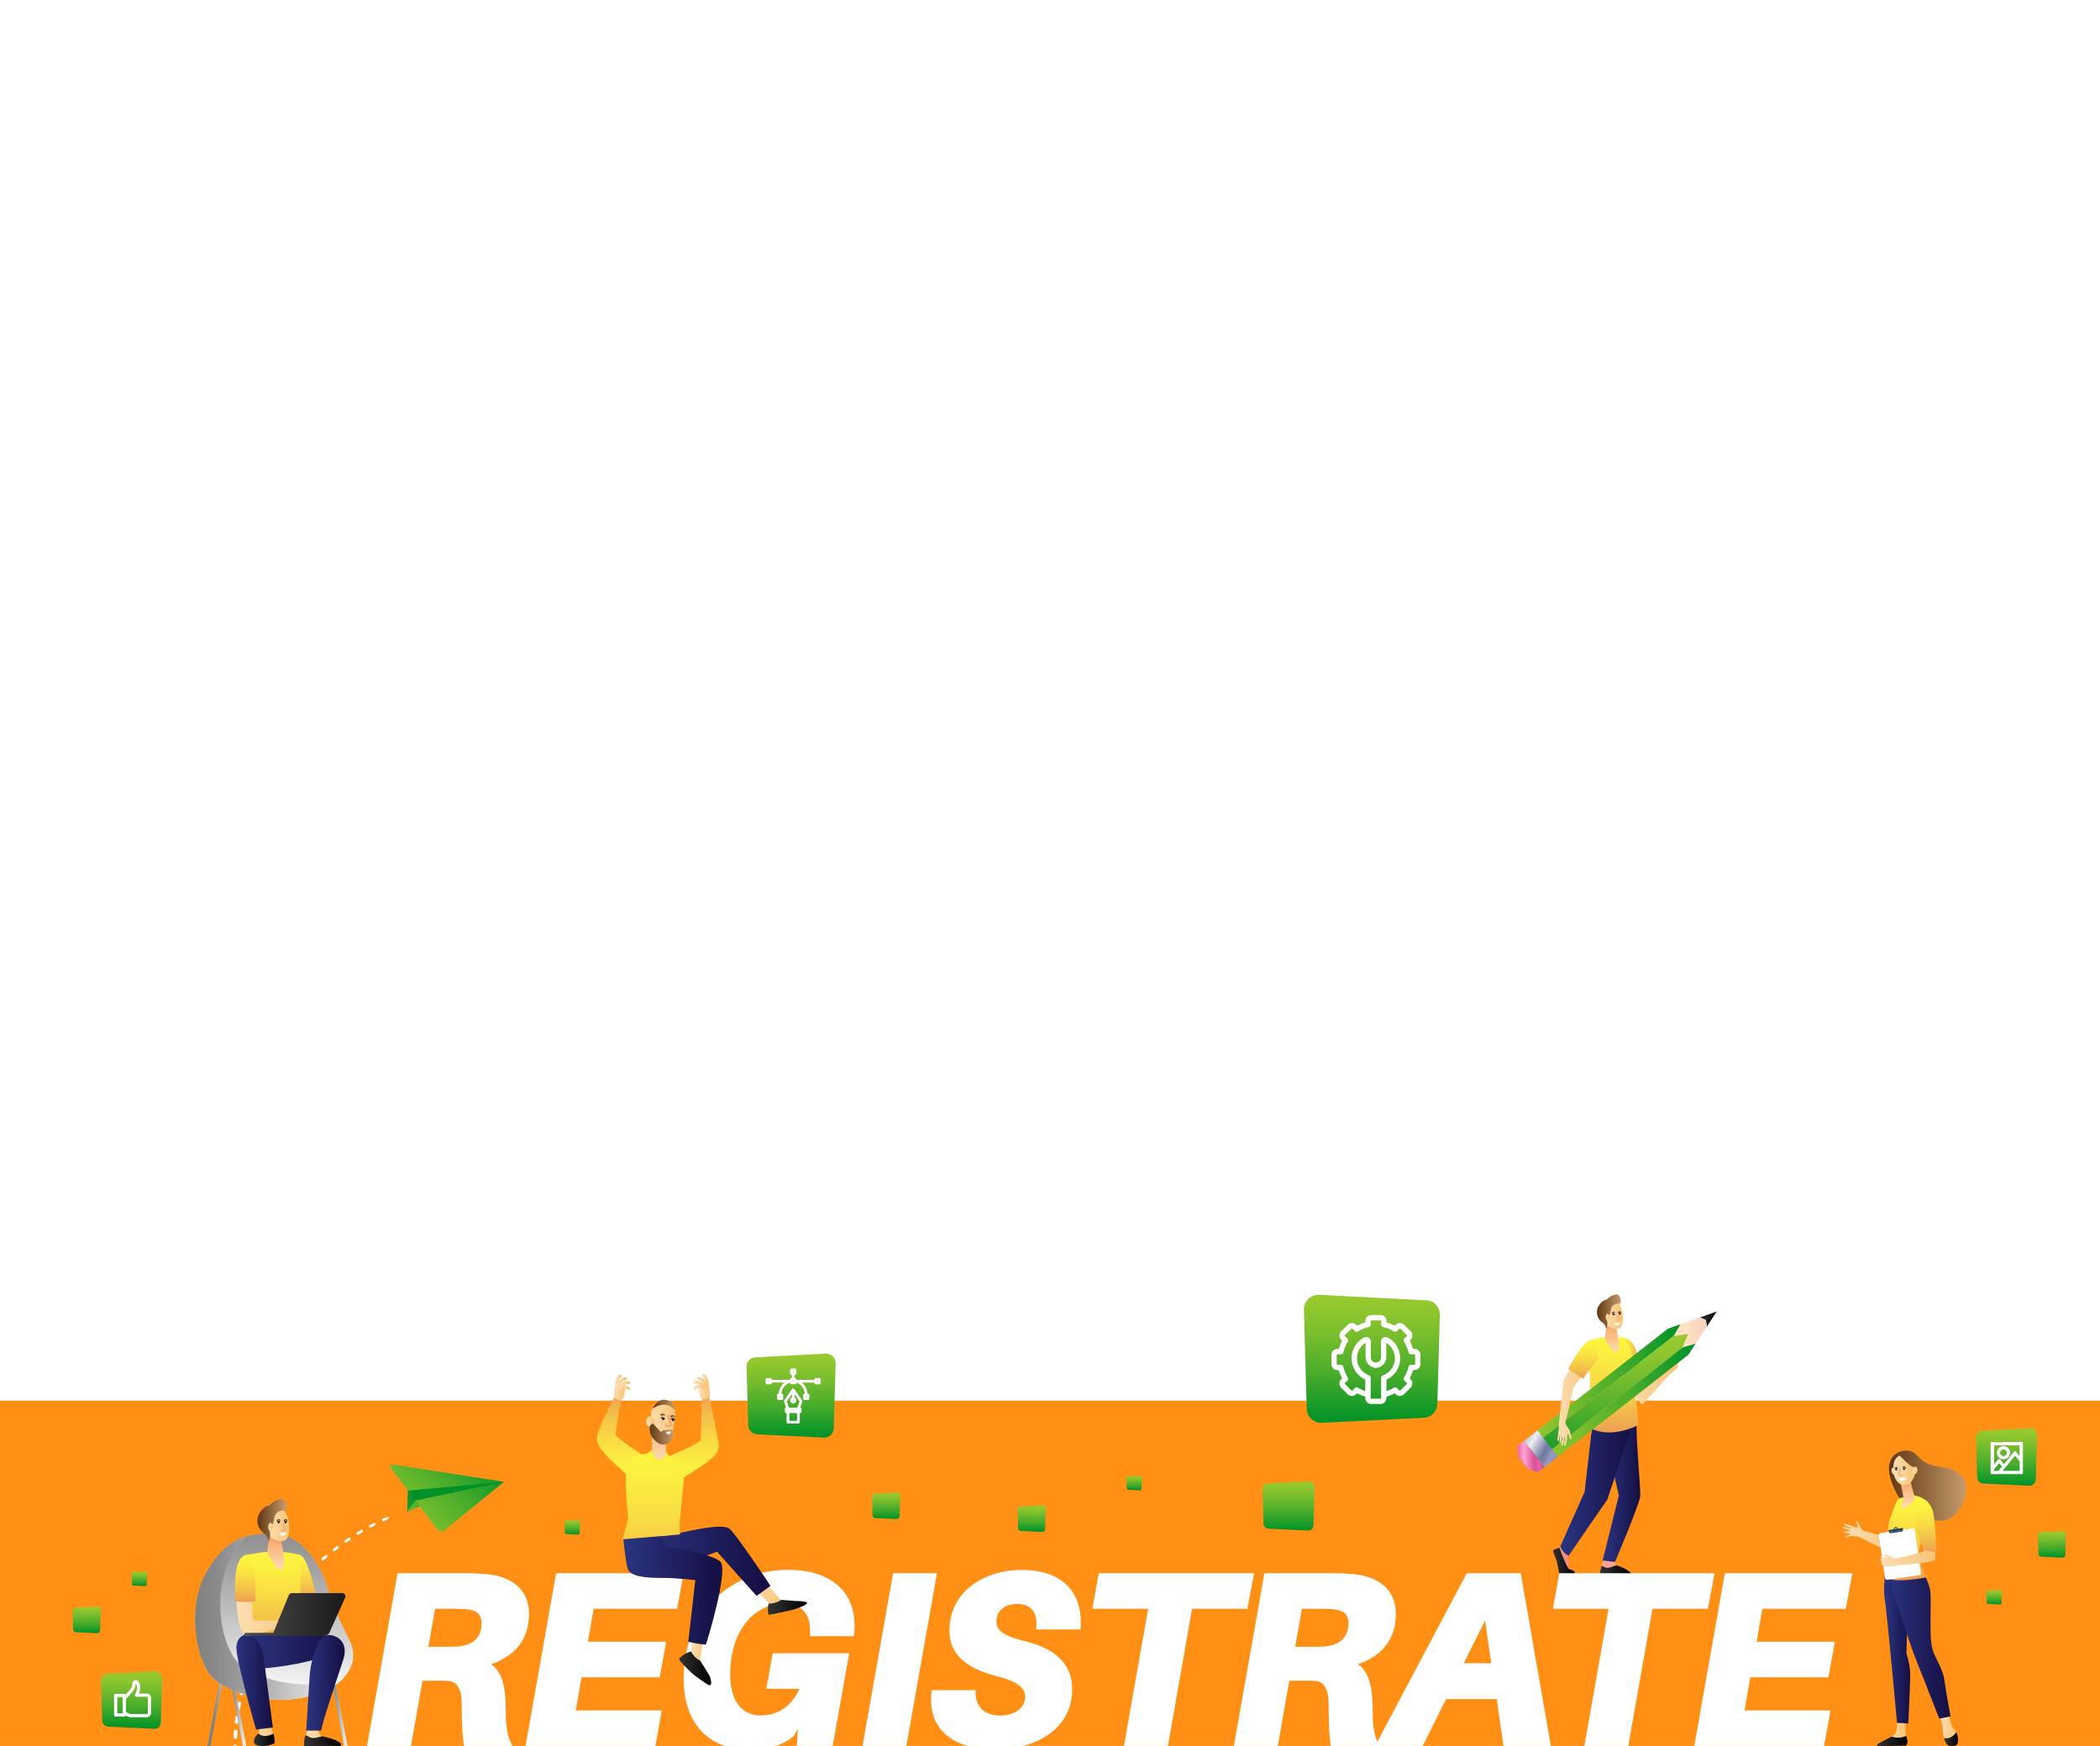 <svg xmlns="http://www.w3.org/2000/svg" xmlns:xlink="http://www.w3.org/1999/xlink" viewBox="0 0 1140 948"><defs><style>.cls-1{isolation:isolate;}.cls-2{fill:#ff9015;}.cls-3{fill:url(#Degradado_sin_nombre_36);}.cls-4{fill:url(#Degradado_sin_nombre_36-2);}.cls-5{fill:url(#linear-gradient);}.cls-6{fill:url(#linear-gradient-2);}.cls-7{fill:url(#Degradado_sin_nombre_147);}.cls-8{fill:url(#Degradado_sin_nombre_147-2);}.cls-9{fill:url(#Degradado_sin_nombre_36-3);}.cls-10{fill:url(#Degradado_sin_nombre_31);}.cls-11{fill:url(#Degradado_sin_nombre_46);}.cls-12{fill:url(#Degradado_sin_nombre_66);}.cls-13{fill:url(#Degradado_sin_nombre_36-4);}.cls-14{fill:url(#Degradado_sin_nombre_36-5);}.cls-15{fill:#f7cc7f;}.cls-16{fill:url(#Degradado_sin_nombre_36-6);}.cls-17,.cls-92{fill:#fff;}.cls-18{fill:#13375b;}.cls-19{fill:#355389;}.cls-20{fill:url(#Degradado_sin_nombre_36-7);}.cls-21{fill:url(#Degradado_sin_nombre_46-2);}.cls-22{fill:#e58761;}.cls-23{fill:url(#Degradado_sin_nombre_83);}.cls-24{fill:url(#Degradado_sin_nombre_83-2);}.cls-25{fill:url(#Degradado_sin_nombre_83-3);}.cls-26{fill:url(#Degradado_sin_nombre_83-4);}.cls-27{fill:url(#Degradado_sin_nombre_83-5);}.cls-28{fill:url(#Degradado_sin_nombre_83-6);}.cls-29{fill:url(#Degradado_sin_nombre_83-7);}.cls-30{fill:url(#Degradado_sin_nombre_83-8);}.cls-31{fill:url(#Degradado_sin_nombre_83-9);}.cls-32{fill:url(#Degradado_sin_nombre_83-10);}.cls-33{fill:url(#Degradado_sin_nombre_83-11);}.cls-34{fill:url(#Degradado_sin_nombre_83-12);}.cls-35{fill:url(#Degradado_sin_nombre_83-13);}.cls-36{fill:url(#Degradado_sin_nombre_36-8);}.cls-37{fill:#f48c7f;}.cls-38{fill:url(#Degradado_sin_nombre_147-3);}.cls-39{fill:#f7a491;}.cls-40{fill:url(#linear-gradient-3);}.cls-41{fill:url(#linear-gradient-4);}.cls-42{fill:url(#Degradado_sin_nombre_46-3);}.cls-43{fill:url(#Degradado_sin_nombre_46-4);}.cls-44{fill:url(#linear-gradient-5);}.cls-45{fill:url(#linear-gradient-6);}.cls-46{fill:url(#Degradado_sin_nombre_83-14);}.cls-47{fill:url(#Degradado_sin_nombre_83-15);}.cls-48{fill:url(#Degradado_sin_nombre_83-16);}.cls-49{fill:url(#linear-gradient-7);}.cls-50{fill:url(#linear-gradient-8);}.cls-51{fill:url(#Degradado_sin_nombre_147-4);}.cls-52{fill:url(#Degradado_sin_nombre_36-9);}.cls-53{fill:url(#Degradado_sin_nombre_46-5);}.cls-54{fill:url(#Degradado_sin_nombre_66-2);}.cls-55{fill:url(#Degradado_sin_nombre_36-10);}.cls-56{fill:url(#Degradado_sin_nombre_31-2);}.cls-57{fill:url(#Degradado_sin_nombre_36-11);}.cls-58{fill:url(#Degradado_sin_nombre_147-5);}.cls-59{fill:url(#Degradado_sin_nombre_36-12);}.cls-60{fill:url(#Degradado_sin_nombre_147-6);}.cls-61{fill:url(#linear-gradient-9);}.cls-62{fill:url(#Degradado_sin_nombre_36-13);}.cls-63{fill:url(#Degradado_sin_nombre_147-7);}.cls-64{fill:url(#linear-gradient-10);}.cls-65{fill:url(#Degradado_sin_nombre_66-3);}.cls-66{fill:url(#Degradado_sin_nombre_36-14);}.cls-67{fill:url(#Degradado_sin_nombre_36-15);}.cls-68{fill:url(#Degradado_sin_nombre_31-3);}.cls-69{fill:url(#Degradado_sin_nombre_31-4);}.cls-70{fill:url(#Degradado_sin_nombre_36-16);}.cls-71{mix-blend-mode:multiply;fill:url(#Degradado_sin_nombre_36-17);}.cls-72{fill:url(#Degradado_sin_nombre_31-5);}.cls-73{fill:url(#Degradado_sin_nombre_31-6);}.cls-74{fill:url(#Degradado_sin_nombre_46-6);}.cls-75{fill:url(#Degradado_sin_nombre_36-18);}.cls-76{fill:url(#Degradado_sin_nombre_36-19);}.cls-77{fill:url(#Degradado_sin_nombre_36-20);}.cls-78{fill:url(#Degradado_sin_nombre_36-21);}.cls-79{fill:url(#Degradado_sin_nombre_36-22);}.cls-80{fill:url(#Degradado_sin_nombre_46-7);}.cls-81{fill:url(#Degradado_sin_nombre_36-23);}.cls-82{fill:url(#Degradado_sin_nombre_36-24);}.cls-83{fill:url(#Degradado_sin_nombre_36-25);}.cls-84{fill:url(#Degradado_sin_nombre_36-26);}.cls-85{fill:url(#Degradado_sin_nombre_36-27);}.cls-86{fill:url(#Degradado_sin_nombre_46-8);}.cls-87{fill:url(#Degradado_sin_nombre_83-17);}.cls-88{fill:url(#Degradado_sin_nombre_83-18);}.cls-89{fill:url(#Degradado_sin_nombre_83-19);}.cls-90{fill:url(#Degradado_sin_nombre_83-20);}.cls-91{fill:none;}.cls-91,.cls-92{stroke:#fff;stroke-miterlimit:10;stroke-width:0.75px;}.cls-93{fill:url(#Degradado_sin_nombre_7);}.cls-94{fill:url(#Degradado_sin_nombre_7-2);}.cls-95{fill:url(#Degradado_sin_nombre_7-3);}.cls-96{fill:#184655;}.cls-97{fill:url(#Degradado_sin_nombre_4);}.cls-98{fill:url(#Degradado_sin_nombre_7-4);}.cls-99{fill:#f79c8d;}.cls-100{fill:url(#Degradado_sin_nombre_46-9);}.cls-101{fill:url(#Degradado_sin_nombre_46-10);}.cls-102{fill:url(#Degradado_sin_nombre_36-28);}.cls-103{fill:url(#linear-gradient-11);}.cls-104{fill:url(#Degradado_sin_nombre_147-8);}.cls-105{fill:url(#linear-gradient-12);}.cls-106{fill:url(#Degradado_sin_nombre_36-29);}.cls-107{fill:url(#Degradado_sin_nombre_46-11);}.cls-108{fill:url(#Degradado_sin_nombre_36-30);}.cls-109{fill:url(#Degradado_sin_nombre_147-9);}.cls-110{fill:url(#linear-gradient-13);}.cls-111{fill:url(#Degradado_sin_nombre_107);}.cls-112{fill:url(#Degradado_sin_nombre_66-4);}.cls-113{fill:#f47458;opacity:0.2;}.cls-114{fill:url(#Degradado_sin_nombre_36-31);}.cls-115{fill:url(#Degradado_sin_nombre_31-7);}.cls-116{fill:url(#Degradado_sin_nombre_36-32);}</style><linearGradient id="Degradado_sin_nombre_36" x1="1052.9" y1="939.04" x2="1062.45" y2="939.04" gradientUnits="userSpaceOnUse"><stop offset="0" stop-color="#fcdeb3"/><stop offset="1" stop-color="#f9c476"/></linearGradient><linearGradient id="Degradado_sin_nombre_36-2" x1="1019.95" y1="940.37" x2="1035.47" y2="940.37" xlink:href="#Degradado_sin_nombre_36"/><linearGradient id="linear-gradient" x1="1022.76" y1="893.06" x2="1036.99" y2="893.06" gradientUnits="userSpaceOnUse"><stop offset="0" stop-color="#2b3582"/><stop offset="1" stop-color="#150e42"/></linearGradient><linearGradient id="linear-gradient-2" x1="1024.53" y1="890.34" x2="1058.82" y2="890.34" xlink:href="#linear-gradient"/><linearGradient id="Degradado_sin_nombre_147" x1="1055.29" y1="944.32" x2="1062.92" y2="944.32" gradientUnits="userSpaceOnUse"><stop offset="0" stop-color="#333"/><stop offset="1"/></linearGradient><linearGradient id="Degradado_sin_nombre_147-2" x1="1018.95" y1="945.33" x2="1035.5" y2="945.33" xlink:href="#Degradado_sin_nombre_147"/><linearGradient id="Degradado_sin_nombre_36-3" x1="1000.29" y1="833.96" x2="1032.79" y2="833.96" xlink:href="#Degradado_sin_nombre_36"/><linearGradient id="Degradado_sin_nombre_31" x1="1025.42" y1="806.67" x2="1067.34" y2="806.67" gradientUnits="userSpaceOnUse"><stop offset="0.01" stop-color="#603813"/><stop offset="1" stop-color="#c69c6d"/></linearGradient><linearGradient id="Degradado_sin_nombre_46" x1="1035.73" y1="812" x2="1035.73" y2="858.05" gradientUnits="userSpaceOnUse"><stop offset="0" stop-color="#fdf53f"/><stop offset="0.18" stop-color="#fcef40"/><stop offset="0.44" stop-color="#f9dd44"/><stop offset="0.73" stop-color="#f3c14a"/><stop offset="1" stop-color="#ed9f51"/></linearGradient><linearGradient id="Degradado_sin_nombre_66" x1="1035.43" y1="818.43" x2="1035.43" y2="803.4" gradientUnits="userSpaceOnUse"><stop offset="0" stop-color="#fcdeb3"/><stop offset="1" stop-color="#f9a262"/></linearGradient><linearGradient id="Degradado_sin_nombre_36-4" x1="1026.79" y1="798.79" x2="1029.12" y2="798.79" xlink:href="#Degradado_sin_nombre_36"/><linearGradient id="Degradado_sin_nombre_36-5" x1="1027.87" y1="798.4" x2="1039.54" y2="798.4" xlink:href="#Degradado_sin_nombre_36"/><linearGradient id="Degradado_sin_nombre_36-6" x1="1038.22" y1="798.39" x2="1040.95" y2="798.39" xlink:href="#Degradado_sin_nombre_36"/><linearGradient id="Degradado_sin_nombre_36-7" x1="1021.01" y1="843.21" x2="1050.71" y2="843.21" xlink:href="#Degradado_sin_nombre_36"/><linearGradient id="Degradado_sin_nombre_46-2" x1="1045.35" y1="814.32" x2="1045.35" y2="842.92" xlink:href="#Degradado_sin_nombre_46"/><linearGradient id="Degradado_sin_nombre_83" x1="71.43" y1="907.47" x2="71.43" y2="938.72" gradientUnits="userSpaceOnUse"><stop offset="0" stop-color="#99ca2f"/><stop offset="0.13" stop-color="#8fc62e"/><stop offset="0.34" stop-color="#74bc2d"/><stop offset="0.62" stop-color="#48ac2b"/><stop offset="0.94" stop-color="#0b9628"/><stop offset="1" stop-color="#009227"/></linearGradient><linearGradient id="Degradado_sin_nombre_83-2" x1="47.04" y1="872.34" x2="47.04" y2="886.77" xlink:href="#Degradado_sin_nombre_83"/><linearGradient id="Degradado_sin_nombre_83-3" x1="75.66" y1="853.33" x2="75.66" y2="861.21" xlink:href="#Degradado_sin_nombre_83"/><linearGradient id="Degradado_sin_nombre_83-4" x1="1089.26" y1="775.47" x2="1089.26" y2="806.72" xlink:href="#Degradado_sin_nombre_83"/><linearGradient id="Degradado_sin_nombre_83-5" x1="1113.87" y1="831.34" x2="1113.87" y2="845.77" xlink:href="#Degradado_sin_nombre_83"/><linearGradient id="Degradado_sin_nombre_83-6" x1="1082.49" y1="863.33" x2="1082.49" y2="871.21" xlink:href="#Degradado_sin_nombre_83"/><linearGradient id="Degradado_sin_nombre_83-7" x1="481.04" y1="810.34" x2="481.04" y2="824.77" xlink:href="#Degradado_sin_nombre_83"/><linearGradient id="Degradado_sin_nombre_83-8" x1="560.04" y1="817.34" x2="560.04" y2="831.77" xlink:href="#Degradado_sin_nombre_83"/><linearGradient id="Degradado_sin_nombre_83-9" x1="429.46" y1="735" x2="429.46" y2="780.56" xlink:href="#Degradado_sin_nombre_83"/><linearGradient id="Degradado_sin_nombre_83-10" x1="744.73" y1="703" x2="744.73" y2="772.56" xlink:href="#Degradado_sin_nombre_83"/><linearGradient id="Degradado_sin_nombre_83-11" x1="699.54" y1="804.34" x2="699.54" y2="831.02" xlink:href="#Degradado_sin_nombre_83"/><linearGradient id="Degradado_sin_nombre_83-12" x1="310.66" y1="825.33" x2="310.66" y2="833.21" xlink:href="#Degradado_sin_nombre_83"/><linearGradient id="Degradado_sin_nombre_83-13" x1="615.66" y1="801.33" x2="615.66" y2="809.21" xlink:href="#Degradado_sin_nombre_83"/><linearGradient id="Degradado_sin_nombre_36-8" x1="877.62" y1="749.72" x2="911.44" y2="749.72" xlink:href="#Degradado_sin_nombre_36"/><linearGradient id="Degradado_sin_nombre_147-3" x1="843.12" y1="847.52" x2="854.85" y2="847.52" xlink:href="#Degradado_sin_nombre_147"/><linearGradient id="linear-gradient-3" x1="870.01" y1="806.68" x2="890.45" y2="806.68" xlink:href="#linear-gradient"/><linearGradient id="linear-gradient-4" x1="847.03" y1="805.5" x2="885.65" y2="805.5" xlink:href="#linear-gradient"/><linearGradient id="Degradado_sin_nombre_46-3" x1="880.5" y1="737" x2="890.29" y2="737" xlink:href="#Degradado_sin_nombre_46"/><linearGradient id="Degradado_sin_nombre_46-4" x1="875.98" y1="726.02" x2="875.98" y2="777.78" xlink:href="#Degradado_sin_nombre_46"/><linearGradient id="linear-gradient-5" x1="901.87" y1="723.91" x2="931.91" y2="723.91" gradientUnits="userSpaceOnUse"><stop offset="0.04" stop-color="#f7d9cf"/><stop offset="0.46" stop-color="#ffe1c2"/><stop offset="0.87" stop-color="#f7cfc1"/></linearGradient><linearGradient id="linear-gradient-6" x1="901.87" y1="722.43" x2="931.91" y2="722.43" xlink:href="#linear-gradient-5"/><linearGradient id="Degradado_sin_nombre_83-14" x1="823.73" y1="755.14" x2="912.26" y2="755.14" xlink:href="#Degradado_sin_nombre_83"/><linearGradient id="Degradado_sin_nombre_83-15" x1="870.33" y1="724.31" x2="870.33" y2="797.4" xlink:href="#Degradado_sin_nombre_83"/><linearGradient id="Degradado_sin_nombre_83-16" x1="829.13" y1="764.49" x2="920.47" y2="764.49" xlink:href="#Degradado_sin_nombre_83"/><linearGradient id="linear-gradient-7" x1="823.73" y1="790.89" x2="838.46" y2="790.89" gradientUnits="userSpaceOnUse"><stop offset="0.01" stop-color="#ed5eb6"/><stop offset="0.13" stop-color="#f783c5"/><stop offset="0.25" stop-color="#ffa3d2"/><stop offset="0.62" stop-color="#dc5199"/><stop offset="0.72" stop-color="#df589e"/><stop offset="0.81" stop-color="#e463a6"/><stop offset="1" stop-color="#dc3d8f"/></linearGradient><linearGradient id="linear-gradient-8" x1="827.84" y1="781.57" x2="845.3" y2="791.65" gradientUnits="userSpaceOnUse"><stop offset="0" stop-color="#bec5d8"/><stop offset="0.21" stop-color="#ebedf3"/><stop offset="0.24" stop-color="#e2e4ec"/><stop offset="0.5" stop-color="#9097b3"/><stop offset="0.62" stop-color="#70789c"/><stop offset="0.68" stop-color="#767ea3"/><stop offset="0.77" stop-color="#888eb5"/><stop offset="0.82" stop-color="#949ac2"/><stop offset="1" stop-color="#8b90b5"/></linearGradient><linearGradient id="Degradado_sin_nombre_147-4" x1="922.92" y1="716.16" x2="931.91" y2="716.16" xlink:href="#Degradado_sin_nombre_147"/><linearGradient id="Degradado_sin_nombre_36-9" x1="845.47" y1="759.83" x2="863.38" y2="759.83" xlink:href="#Degradado_sin_nombre_36"/><linearGradient id="Degradado_sin_nombre_46-5" x1="859.41" y1="727.63" x2="859.41" y2="748.66" xlink:href="#Degradado_sin_nombre_46"/><linearGradient id="Degradado_sin_nombre_66-2" x1="874.98" y1="734.25" x2="874.98" y2="718.67" xlink:href="#Degradado_sin_nombre_66"/><linearGradient id="Degradado_sin_nombre_36-10" x1="870.94" y1="714.12" x2="881.01" y2="714.12" xlink:href="#Degradado_sin_nombre_36"/><linearGradient id="Degradado_sin_nombre_31-2" x1="866.86" y1="712.33" x2="879.83" y2="712.33" xlink:href="#Degradado_sin_nombre_31"/><linearGradient id="Degradado_sin_nombre_36-11" x1="871.65" y1="715.15" x2="873.77" y2="715.15" xlink:href="#Degradado_sin_nombre_36"/><linearGradient id="Degradado_sin_nombre_147-5" x1="868.24" y1="852.48" x2="885.61" y2="852.48" xlink:href="#Degradado_sin_nombre_147"/><linearGradient id="Degradado_sin_nombre_36-12" x1="404.09" y1="863.01" x2="427.22" y2="863.01" xlink:href="#Degradado_sin_nombre_36"/><linearGradient id="Degradado_sin_nombre_147-6" x1="416.83" y1="872.71" x2="438.12" y2="872.71" xlink:href="#Degradado_sin_nombre_147"/><linearGradient id="linear-gradient-9" x1="343.64" y1="847.75" x2="418.26" y2="847.75" xlink:href="#linear-gradient"/><linearGradient id="Degradado_sin_nombre_36-13" x1="375.18" y1="891.81" x2="382.7" y2="891.81" xlink:href="#Degradado_sin_nombre_36"/><linearGradient id="Degradado_sin_nombre_147-7" x1="368.62" y1="905.86" x2="386.05" y2="905.86" xlink:href="#Degradado_sin_nombre_147"/><linearGradient id="linear-gradient-10" x1="338.37" y1="859.22" x2="392.12" y2="859.22" xlink:href="#linear-gradient"/><linearGradient id="Degradado_sin_nombre_66-3" x1="357.86" y1="795.06" x2="357.86" y2="766.06" xlink:href="#Degradado_sin_nombre_66"/><linearGradient id="Degradado_sin_nombre_36-14" x1="352.64" y1="772.64" x2="366.48" y2="772.64" xlink:href="#Degradado_sin_nombre_36"/><linearGradient id="Degradado_sin_nombre_36-15" x1="352.66" y1="772.97" x2="363.74" y2="772.97" xlink:href="#Degradado_sin_nombre_36"/><linearGradient id="Degradado_sin_nombre_31-3" x1="358.45" y1="768.26" x2="361.35" y2="768.26" xlink:href="#Degradado_sin_nombre_31"/><linearGradient id="Degradado_sin_nombre_31-4" x1="363.84" y1="769.04" x2="366.74" y2="769.04" xlink:href="#Degradado_sin_nombre_31"/><linearGradient id="Degradado_sin_nombre_36-16" x1="350.8" y1="771.84" x2="355.17" y2="771.84" xlink:href="#Degradado_sin_nombre_36"/><linearGradient id="Degradado_sin_nombre_36-17" x1="350.81" y1="771.66" x2="354.52" y2="771.66" xlink:href="#Degradado_sin_nombre_36"/><linearGradient id="Degradado_sin_nombre_31-5" x1="354.35" y1="762.97" x2="366.32" y2="762.97" xlink:href="#Degradado_sin_nombre_31"/><linearGradient id="Degradado_sin_nombre_31-6" x1="352.64" y1="778.57" x2="365.49" y2="778.57" xlink:href="#Degradado_sin_nombre_31"/><linearGradient id="Degradado_sin_nombre_46-6" x1="2338.3" y1="804.5" x2="2338.3" y2="756.33" gradientTransform="matrix(-1, 0, 0, 1, 2712.96, 0)" xlink:href="#Degradado_sin_nombre_46"/><linearGradient id="Degradado_sin_nombre_36-18" x1="379.29" y1="755.26" x2="385.5" y2="755.26" xlink:href="#Degradado_sin_nombre_36"/><linearGradient id="Degradado_sin_nombre_36-19" x1="381.2" y1="749.52" x2="384.77" y2="749.52" xlink:href="#Degradado_sin_nombre_36"/><linearGradient id="Degradado_sin_nombre_36-20" x1="378.29" y1="750.14" x2="383.99" y2="750.14" xlink:href="#Degradado_sin_nombre_36"/><linearGradient id="Degradado_sin_nombre_36-21" x1="376.64" y1="751.73" x2="382.98" y2="751.73" xlink:href="#Degradado_sin_nombre_36"/><linearGradient id="Degradado_sin_nombre_36-22" x1="376.6" y1="753.28" x2="382.76" y2="753.28" xlink:href="#Degradado_sin_nombre_36"/><linearGradient id="Degradado_sin_nombre_46-7" x1="2375.09" y1="803.04" x2="2375.09" y2="756.33" gradientTransform="matrix(-1, 0, 0, 1, 2712.96, 0)" xlink:href="#Degradado_sin_nombre_46"/><linearGradient id="Degradado_sin_nombre_36-23" x1="333.18" y1="755.47" x2="339.4" y2="755.47" xlink:href="#Degradado_sin_nombre_36"/><linearGradient id="Degradado_sin_nombre_36-24" x1="333.93" y1="749.72" x2="337.51" y2="749.72" xlink:href="#Degradado_sin_nombre_36"/><linearGradient id="Degradado_sin_nombre_36-25" x1="334.7" y1="750.35" x2="340.42" y2="750.35" xlink:href="#Degradado_sin_nombre_36"/><linearGradient id="Degradado_sin_nombre_36-26" x1="335.72" y1="751.94" x2="342.06" y2="751.94" xlink:href="#Degradado_sin_nombre_36"/><linearGradient id="Degradado_sin_nombre_36-27" x1="335.93" y1="753.49" x2="342.09" y2="753.49" xlink:href="#Degradado_sin_nombre_36"/><linearGradient id="Degradado_sin_nombre_46-8" x1="2357.96" y1="787.19" x2="2357.96" y2="869.9" gradientTransform="matrix(-1, 0, 0, 1, 2712.96, 0)" xlink:href="#Degradado_sin_nombre_46"/><linearGradient id="Degradado_sin_nombre_83-17" x1="-3904.39" y1="-1050.63" x2="-3955.52" y2="-1081.62" gradientTransform="matrix(-0.98, -0.2, 0, 0.93, -3646.07, 1034.98)" xlink:href="#Degradado_sin_nombre_83"/><linearGradient id="Degradado_sin_nombre_83-18" x1="-3932.77" y1="-1062.09" x2="-3991.28" y2="-1123.96" gradientTransform="matrix(-0.98, -0.2, 0, 0.93, -3646.07, 1034.98)" xlink:href="#Degradado_sin_nombre_83"/><linearGradient id="Degradado_sin_nombre_83-19" x1="-3908.12" y1="-1051.15" x2="-3955.89" y2="-1080.1" gradientTransform="matrix(-0.98, -0.2, 0, 0.93, -3646.07, 1034.98)" xlink:href="#Degradado_sin_nombre_83"/><linearGradient id="Degradado_sin_nombre_83-20" x1="1293.82" y1="-878.57" x2="1315.65" y2="-884.89" gradientTransform="translate(-1228.13 1425.69) rotate(11.34)" xlink:href="#Degradado_sin_nombre_83"/><linearGradient id="Degradado_sin_nombre_7" x1="112.72" y1="929.69" x2="121.06" y2="929.69" gradientTransform="matrix(0.98, -0.19, 0.19, 1.02, -171.21, 3.85)" gradientUnits="userSpaceOnUse"><stop offset="0" stop-color="gray"/><stop offset="0.14" stop-color="#8a8a8a"/><stop offset="0.39" stop-color="#a5a5a5"/><stop offset="0.71" stop-color="#d1d1d1"/><stop offset="0.99" stop-color="#fff"/></linearGradient><linearGradient id="Degradado_sin_nombre_7-2" x1="180.05" y1="929.77" x2="188.63" y2="929.77" gradientTransform="matrix(1, 0, 0, 1, 0, 0)" xlink:href="#Degradado_sin_nombre_7"/><linearGradient id="Degradado_sin_nombre_7-3" x1="125.04" y1="929.77" x2="133.63" y2="929.77" gradientTransform="matrix(1, 0, 0, 1, 0, 0)" xlink:href="#Degradado_sin_nombre_7"/><linearGradient id="Degradado_sin_nombre_4" x1="148.82" y1="832.59" x2="148.82" y2="922.9" gradientUnits="userSpaceOnUse"><stop offset="0" stop-color="#909090"/><stop offset="0.2" stop-color="#a1a1a1"/><stop offset="0.61" stop-color="#cfcfcf"/><stop offset="0.99" stop-color="#fff"/></linearGradient><linearGradient id="Degradado_sin_nombre_7-4" x1="105.91" y1="878.56" x2="186.68" y2="878.56" gradientTransform="matrix(1, 0, 0, 1, 0, 0)" xlink:href="#Degradado_sin_nombre_7"/><linearGradient id="Degradado_sin_nombre_46-9" x1="164.92" y1="844.24" x2="164.92" y2="868.49" xlink:href="#Degradado_sin_nombre_46"/><linearGradient id="Degradado_sin_nombre_46-10" x1="147.79" y1="842.4" x2="147.79" y2="893.9" xlink:href="#Degradado_sin_nombre_46"/><linearGradient id="Degradado_sin_nombre_36-28" x1="138.1" y1="939.41" x2="148.63" y2="939.41" xlink:href="#Degradado_sin_nombre_36"/><linearGradient id="linear-gradient-11" x1="131.9" y1="896.8" x2="184.2" y2="896.8" xlink:href="#linear-gradient"/><linearGradient id="Degradado_sin_nombre_147-8" x1="137.87" y1="944.58" x2="149.05" y2="944.58" xlink:href="#Degradado_sin_nombre_147"/><linearGradient id="linear-gradient-12" x1="128.28" y1="913.34" x2="148.14" y2="913.34" xlink:href="#linear-gradient"/><linearGradient id="Degradado_sin_nombre_36-29" x1="128.38" y1="867.32" x2="166.45" y2="867.32" xlink:href="#Degradado_sin_nombre_36"/><linearGradient id="Degradado_sin_nombre_46-11" x1="133.14" y1="844.32" x2="133.14" y2="869.83" xlink:href="#Degradado_sin_nombre_46"/><linearGradient id="Degradado_sin_nombre_36-30" x1="165.91" y1="942.68" x2="182.59" y2="942.68" xlink:href="#Degradado_sin_nombre_36"/><linearGradient id="Degradado_sin_nombre_147-9" x1="164.97" y1="945.18" x2="185.16" y2="945.18" xlink:href="#Degradado_sin_nombre_147"/><linearGradient id="linear-gradient-13" x1="166.23" y1="913.74" x2="187.13" y2="913.74" xlink:href="#linear-gradient"/><linearGradient id="Degradado_sin_nombre_107" x1="132.58" y1="876.54" x2="187.47" y2="876.54" gradientUnits="userSpaceOnUse"><stop offset="0" stop-color="#4d4d4d"/><stop offset="1" stop-color="#1a1a1a"/></linearGradient><linearGradient id="Degradado_sin_nombre_66-4" x1="149.62" y1="852.19" x2="149.62" y2="833.25" xlink:href="#Degradado_sin_nombre_66"/><linearGradient id="Degradado_sin_nombre_36-31" x1="144.71" y1="827.71" x2="156.95" y2="827.71" xlink:href="#Degradado_sin_nombre_36"/><linearGradient id="Degradado_sin_nombre_31-7" x1="139.75" y1="825.53" x2="155.51" y2="825.53" xlink:href="#Degradado_sin_nombre_31"/><linearGradient id="Degradado_sin_nombre_36-32" x1="145.57" y1="828.97" x2="148.14" y2="828.97" xlink:href="#Degradado_sin_nombre_36"/></defs><g class="cls-1"><g id="Capa_1" data-name="Capa 1"><rect class="cls-2" y="760.53" width="1140" height="187.47"/><path class="cls-3" d="M1058.06,930.94s.78,5.44,2.12,7.2a13.73,13.73,0,0,1,1.82,2.4c.84,1.66.37,4.12-.25,5.48-.32.7,0,.7-.7.92a4.43,4.43,0,0,1-5.34-2.52,12.83,12.83,0,0,1-1-4.64c-.23-4.94-1.76-7.45-1.76-7.45Z"/><path class="cls-4" d="M1034.58,933.43s-.48,6.13-.09,8.13c.21,1.07,1.38,3.26.84,4.27a2.73,2.73,0,0,1-1.14,1.26l-13.86.22c-.76,0-.26-.48.35-.93a28.73,28.73,0,0,1,5-2.77c.21-.1,1-.58,1.24-.75a9.52,9.52,0,0,0,2-1.76c1-1.12,1.08-6.52,1.08-6.52Z"/><path class="cls-5" d="M1023.75,851.87s-1.74,10-.6,16.49,6.65,67.07,6.65,67.07l6.11.35s1.28-25.29,1-28.81a55.09,55.09,0,0,0-2-9.4l.61-20.41-7.72-26.83Z"/><path class="cls-6" d="M1041.71,849.78s4.82,7.28,6,13.31-.84,24.55,1.37,32.45c1.19,4.28,5.71,10.89,6.4,16.41s3.38,20,3.38,20l-6.11,1.22L1038.52,897l-11.14-32.68-2.85-16.83Z"/><path class="cls-7" d="M1055.29,943.7c3.33.69,5.54-1.52,6.7-3.18.84,1.88,1.26,4.68.63,6.22-.54,1.36-2.15,1.32-3.41,1.37a3.28,3.28,0,0,1-3-2.1A15,15,0,0,1,1055.29,943.7Z"/><path class="cls-8" d="M1026.9,942.91a10.87,10.87,0,0,0,7.89-.36c.39,1.29.91,2.92.64,3.86-.34,1.15-.82,1.41-1.24,1.42-3.35.11-12.27.25-14.82.28-.35,0-.55-.48-.32-.8C1019.68,946.43,1026.63,943.11,1026.9,942.91Z"/><path class="cls-9" d="M1001.82,834.66c-.26-.54,2.43-1.28,2.52-1.86s-3.52-.26-3.7-.75c-.34-.89,3.93-.6,3.8-1s-4.51-.95-4.12-1.73,4.48,1,4.55.5-4-1.34-4-2.44c0-.6,6.71,2.27,7.42,1.87s-1.12-3-.57-3.48,2.91,5,3.33,5.14,9.67,3,12.81,3.42c.27-1.07,2.63-6.92,2.86-7.92,1.84,1,4.19-.22,6.08.71-1,3.36-3.08,14.4-3.93,14.89-2.6,1.52-16.27-5.7-18.52-7s-3.42-.66-4.89-1S1002.07,835.21,1001.82,834.66Z"/><path class="cls-10" d="M1026.13,802.14c-.69-3.13-1.36-6.27.45-9.7a8.82,8.82,0,0,1,6.94-4.73c8.31-1,6.53,6.78,18.15,8.46,3.61.52,7,1,10,2.82,5.44,3.24,7.49,8.44,3.88,16.91-8.83,20.75-30,2.72-33.21-.95S1026.57,804.15,1026.13,802.14Z"/><path class="cls-11" d="M1039.21,812s4.2.48,6.71,3.21-4.06,24.68-4.51,28.16,4.36,13.09,4.36,13.09-16.39,3.26-20.65.44c0,0-.37-26.86.08-29.34s4.26-12.58,5.18-13.57S1039.21,812,1039.21,812Z"/><path class="cls-12" d="M1037.1,803.54s0,.18.09.5c.28,1.52,1.37,6.57,2.11,8,.89,1.68-3,7-6.83,6.38-1.13-.19,1-4.92.85-5.42-.19-1-.45-2.26-.72-3.6l-.44-2.24c-.4-2-.74-3.72-.74-3.72Z"/><path class="cls-13" d="M1026.89,799.1c.26,1.06.95,1.77,1.54,1.59s.85-1.17.59-2.22-1-1.77-1.54-1.59S1026.63,798.05,1026.89,799.1Z"/><path class="cls-14" d="M1031.38,790.37c-3.77,1.25-3.79,6.09-3.27,9.81.61,4.37,4.72,8.49,8.89,4.85,2.55-2.23,2.85-5.6,2.33-8.38a.85.85,0,0,0-.22,0C1036.89,796.35,1032.5,791.61,1031.38,790.37Z"/><path class="cls-15" d="M1042,800.22v0Z"/><path class="cls-16" d="M1038.28,798.12c-.21,1.13.21,2.17.93,2.32s1.48-.65,1.69-1.78-.21-2.17-.94-2.32S1038.48,797,1038.28,798.12Z"/><rect class="cls-17" x="1021.57" y="830.96" width="19.7" height="25.63" rx="0.97" transform="translate(-111.28 158.19) rotate(-8.32)"/><path class="cls-18" d="M1025.24,831a.21.21,0,0,1,.17-.22l7.33-1.07a.19.19,0,0,1,.22.17l.11.76-7.71,1.13Z"/><path class="cls-18" d="M1028,830.6a1.17,1.17,0,0,0,1.33,1,1.15,1.15,0,0,0,1-1.32,1.17,1.17,0,1,0-2.31.34Zm.42-.07a.75.75,0,1,1,.85.64A.75.75,0,0,1,1028.37,830.53Z"/><path class="cls-19" d="M1025.34,830.76a.19.19,0,0,0-.1.19l.12.77,7.71-1.13a1,1,0,0,1-.81,1.09l-5.81.85a1,1,0,0,1-1.09-.81l-.12-.77A.19.19,0,0,1,1025.34,830.76Z"/><path class="cls-17" d="M1030.71,802.35l4,0a1.73,1.73,0,0,1-1.82,1.57C1030.72,804,1030.71,802.35,1030.71,802.35Z"/><path class="cls-20" d="M1050.68,835.81l-6.37.65s.11,5.41,0,6c0,0-10.89,3-15.44,3.83,0,0-2.07-1.17-2.91-1.54a20.22,20.22,0,0,0-3.59-.85c-.5-.06-.33.48.1.67a4.15,4.15,0,0,1,1.85,1.35,3.5,3.5,0,0,1-1.38-.11c-.47-.21-1.13-.66-1.14-.89s-.12-.8-.27-.77-.1.2-.15.39l-.15.55c-.08.33-.17.82-.21,1a15.67,15.67,0,0,0,.27,2.35c.08.89.33,1.28.8,1.51a11.54,11.54,0,0,0,2.74.55,18.44,18.44,0,0,0,5-.5c.87-.1,14.74-1.47,14.74-1.47s5.51-.79,5.87-1.74S1050.68,835.81,1050.68,835.81Z"/><path class="cls-21" d="M1045.15,814.41s2,1,3.78,5.07c1.68,3.91,2.17,23.44,2.17,23.44l-6.66-1.11-3.39-9.11a16.69,16.69,0,0,1,1.73-16.6C1043.72,814.82,1044.58,814,1045.15,814.41Z"/><path d="M1034.17,797.54a.48.48,0,0,1-.35.59.49.49,0,0,1-.6-.35.48.48,0,0,1,.35-.59A.49.49,0,0,1,1034.17,797.54Z"/><path d="M1029.89,797.7a.5.5,0,0,1-.26.64.48.48,0,0,1-.64-.25.49.49,0,1,1,.9-.39Z"/><path d="M1032.93,796.88a.18.18,0,0,0,.15,0,.89.89,0,0,1,.6-.25.79.79,0,0,1,.56.31.17.17,0,0,0,.25,0,.17.17,0,0,0,0-.24,1.13,1.13,0,0,0-.81-.44,1.31,1.31,0,0,0-.86.35.18.18,0,0,0,0,.25A.19.19,0,0,0,1032.93,796.88Z"/><path d="M1028.57,797.28a.15.15,0,0,0,.14-.07.94.94,0,0,1,.56-.34.79.79,0,0,1,.6.22.17.17,0,0,0,.25,0,.17.17,0,0,0,0-.24,1.11,1.11,0,0,0-.88-.3,1.24,1.24,0,0,0-.79.48.18.18,0,0,0,0,.24A.19.19,0,0,0,1028.57,797.28Z"/><path class="cls-17" d="M1030,797.71a.2.2,0,1,1-.36.15.19.19,0,0,1,.1-.25A.2.2,0,0,1,1030,797.71Z"/><path class="cls-17" d="M1034.29,797.64a.21.21,0,0,1-.14.24.19.19,0,0,1-.24-.14.2.2,0,0,1,.14-.24A.21.21,0,0,1,1034.29,797.64Z"/><path d="M1028.73,798a.12.12,0,0,0,.11-.07.81.81,0,0,1,1.11-.26.12.12,0,0,0,.17-.06.12.12,0,0,0,0-.17,1.05,1.05,0,0,0-1.45.37.12.12,0,0,0,0,.17Z"/><path d="M1033,797.59a.15.15,0,0,0,.12-.05.79.79,0,0,1,1.13-.09.14.14,0,0,0,.19,0,.13.13,0,0,0,0-.18,1,1,0,0,0-1.49.14.12.12,0,0,0,0,.18Z"/><path class="cls-22" d="M1031.6,797.17a1,1,0,0,1,0,.25c-.09.37-.16.75-.22,1.13a4.44,4.44,0,0,1-.45,1.74,1.23,1.23,0,0,0-.14.25c-.14.46.62.56.92.52s.39-.22.57-.41a.22.22,0,0,1,.2-.07.19.19,0,0,1,.1.22.49.49,0,0,1-.14.21c-.49.45-1.52.57-1.84-.15a.92.92,0,0,1,.19-1s0,0,0-.07,0,0,0,0c.18-.92.36-1.84.53-2.76a.15.15,0,0,1,.23-.09A.17.17,0,0,1,1031.6,797.17Z"/><path class="cls-23" d="M58,908.84l26.25-1.36A3.57,3.57,0,0,1,88,911.2l-.68,24.13a3.54,3.54,0,0,1-3.79,3.38l-24.92-1.23a3.42,3.42,0,0,1-3.13-3.36l-.61-21.62A3.45,3.45,0,0,1,58,908.84Z"/><path class="cls-24" d="M40.82,873l12.12-.63a1.65,1.65,0,0,1,1.75,1.72l-.31,11.15a1.64,1.64,0,0,1-1.75,1.56l-11.51-.57a1.58,1.58,0,0,1-1.45-1.55l-.28-10A1.6,1.6,0,0,1,40.82,873Z"/><path class="cls-25" d="M72.26,853.67l6.63-.34a.89.89,0,0,1,1,.94l-.17,6.09a.89.89,0,0,1-1,.85l-6.29-.31a.86.86,0,0,1-.79-.85l-.16-5.45A.88.88,0,0,1,72.26,853.67Z"/><path class="cls-26" d="M1075.79,776.84l26.24-1.36a3.57,3.57,0,0,1,3.8,3.72l-.68,24.13a3.54,3.54,0,0,1-3.79,3.38l-24.92-1.23a3.43,3.43,0,0,1-3.14-3.36l-.6-21.62A3.45,3.45,0,0,1,1075.79,776.84Z"/><path class="cls-27" d="M1107.65,832l12.12-.63a1.65,1.65,0,0,1,1.75,1.72l-.31,11.15a1.64,1.64,0,0,1-1.75,1.56L1108,845.2a1.58,1.58,0,0,1-1.45-1.55l-.28-10A1.6,1.6,0,0,1,1107.65,832Z"/><path class="cls-28" d="M1079.09,863.67l6.62-.34a.89.89,0,0,1,1,.94l-.17,6.09a.89.89,0,0,1-1,.85l-6.29-.31a.88.88,0,0,1-.8-.85l-.15-5.45A.87.87,0,0,1,1079.09,863.67Z"/><path class="cls-29" d="M474.82,811l12.12-.63a1.65,1.65,0,0,1,1.75,1.72l-.31,11.15a1.64,1.64,0,0,1-1.75,1.56l-11.51-.57a1.58,1.58,0,0,1-1.45-1.55l-.28-10A1.6,1.6,0,0,1,474.82,811Z"/><path class="cls-30" d="M553.82,818l12.12-.63a1.65,1.65,0,0,1,1.75,1.72l-.31,11.15a1.64,1.64,0,0,1-1.75,1.56l-11.51-.57a1.58,1.58,0,0,1-1.45-1.55l-.28-10A1.6,1.6,0,0,1,553.82,818Z"/><path class="cls-31" d="M409.81,737l38.27-2a5.19,5.19,0,0,1,5.53,5.42l-1,35.2a5.17,5.17,0,0,1-5.52,4.93l-36.34-1.8a5,5,0,0,1-4.57-4.89l-.89-31.53A5,5,0,0,1,409.81,737Z"/><path class="cls-32" d="M774.73,706.05l-58.43-3a7.94,7.94,0,0,0-8.45,8.28L709.36,765a7.89,7.89,0,0,0,8.44,7.52l55.48-2.74a7.64,7.64,0,0,0,7-7.47l1.35-48.14C781.73,709.92,778.67,706.26,774.73,706.05Z"/><path class="cls-33" d="M688,805.51l22.41-1.16a3,3,0,0,1,3.24,3.17l-.58,20.61a3,3,0,0,1-3.23,2.89l-21.29-1a2.92,2.92,0,0,1-2.67-2.87l-.52-18.46A3,3,0,0,1,688,805.51Z"/><path class="cls-34" d="M307.26,825.67l6.63-.34a.89.89,0,0,1,.95.94l-.17,6.09a.89.89,0,0,1-.95.85l-6.29-.31a.86.86,0,0,1-.79-.85l-.16-5.45A.88.88,0,0,1,307.26,825.67Z"/><path class="cls-35" d="M612.26,801.67l6.63-.34a.89.89,0,0,1,1,.94l-.17,6.09a.89.89,0,0,1-.95.85l-6.29-.31a.86.86,0,0,1-.79-.85l-.16-5.45A.88.88,0,0,1,612.26,801.67Z"/><path class="cls-36" d="M878.39,737.13c1-.83,8.9,2.63,8.8,3.83s5.5,12.88,5.5,12.88l9.68-7.72h0c.09-.28,1-3.28,1-3.82s1.68-1.55,2.44-1.4-.65,1.09-.74,1.27c-.25.47.72.65.72.65s2.8-1.53,2.86-2.43.63-2.8,1.24-2.4c.31.2.3,1.54.21,2.18.18-.72.43-1.54.68-1.62.45-.15.68.43.59.71s-.81,3.35-1,3.7-4.73,4-5.38,4.76c0,0-12.52,14.31-13.41,14.68s-3.57-4.6-6.2-7.87S875.21,739.72,878.39,737.13Z"/><path class="cls-37" d="M853.14,842.34s-1.72,1.68-1.76,2.29-.15,7.22.55,7.83,2.76,1.06,2.1,1.75c-.5.52-4.36.41-6.91.27-.75,0-1.68-6-2-6.87-.43-1.27-1.47-4.13-1.08-5a7.38,7.38,0,0,1,2.38-2.15,11.68,11.68,0,0,0,2.64-2.81Z"/><path class="cls-38" d="M846.52,840.41s4,11.16,5.52,11.7c.41.14,2.39.5,2.76,1.38a3.84,3.84,0,0,1,0,1.14h-8.26s-1-4.92-1.46-7.08c0,0-2.19-5.28-1.94-5.76S846.52,840.41,846.52,840.41Z"/><path class="cls-39" d="M871.21,845.25s-1.62,4.34-1.62,4.36a29.53,29.53,0,0,0-.59,3c0,2.36,9.35-1.2,9-1.62a11.47,11.47,0,0,1-1.37-3.07,5.3,5.3,0,0,1,.94-2.78Z"/><path class="cls-40" d="M887.6,765.28s.77,7.8.77,7.91c0,12.61,2.5,37.24,2,39.61-1.15,5.78-13.64,35.28-13.64,35.28l-6.74-.81L878.8,812l-3.24-14.22L871,769.65Z"/><path class="cls-41" d="M865,772.18l-1.28,7.38L860.22,810,847,839.68s1.85,4.33,4.59,4.94l21-30.51,13-39-.46-8.68Z"/><path class="cls-42" d="M890.29,746.72l-9.36,1s-.43-7.67-.43-11.33c0-4.44.38-10.15.92-10a8.19,8.19,0,0,1,4.73,2.83C890.33,734.89,890.29,746.72,890.29,746.72Z"/><path class="cls-43" d="M885.69,735.57c.2,1.35,3.79,38.13,3.79,38.13-17,8.23-26.42,1.47-26.42,1.47s.55-25.83-.12-29.35c-.44-2.32-1-17.78.52-18.21a37.11,37.11,0,0,1,6.57-1.4c2.06-.21,10.08-.34,11.51.15A18.21,18.21,0,0,1,885.69,735.57Z"/><polygon class="cls-44" points="916.48 735.64 931.91 712.17 905.4 721.46 901.87 731.68 916.48 735.64"/><polygon class="cls-45" points="901.87 731.68 905.63 732.7 931.91 712.17 905.4 721.46 901.87 731.68"/><polygon class="cls-46" points="905.4 721.46 912.26 719.05 908.52 725.46 824.3 791.22 823.73 785.23 905.4 721.46"/><polygon class="cls-47" points="908.52 725.46 916.37 724.31 913.35 731.64 829.13 797.4 824.3 791.22 908.52 725.46"/><polygon class="cls-48" points="913.35 731.64 920.47 729.57 916.48 735.64 834.8 799.41 829.13 797.4 913.35 731.64"/><polygon class="cls-49" points="835.33 792.56 830.5 786.37 827.38 782.38 823.73 785.23 824.3 791.22 829.13 797.4 834.8 799.41 838.46 796.56 835.33 792.56"/><polygon class="cls-50" points="842.64 786.85 837.81 780.67 834.69 776.67 827.38 782.38 830.5 786.37 835.33 792.56 838.46 796.56 845.76 790.85 842.64 786.85"/><path class="cls-51" d="M926.67,720.14c.06-.08,5.24-8,5.24-8l-9,3.15,3.19,1.38Z"/><path class="cls-52" d="M846.19,774.09a1.69,1.69,0,0,1,0-.23c.25-2.55,2.37-23.94,2.73-24.85s9.8-14.39,9.8-14.39l4.67,6.35-9.13,12.17c-.2.78-3.49,15.22-3.49,15.22s-.68,2.63-1,4.2c.14.38.27.74.39,1a9.82,9.82,0,0,0,1,1.58,10.8,10.8,0,0,1,1.16,2.06c.1.37.27,1.14.37,1.61s.23,1,.26,1.26a2.46,2.46,0,0,0,.29.68.4.4,0,0,1-.48.58c-.33-.11-.59-.54-.75-.8-.45-.76-.69-2.14-.8-2.06s-.5,2.41-.56,2.67a29.76,29.76,0,0,1-.81,3.48c-.26.49-.61.41-.71.1s.3-4.07.3-4.07,0-.48-.17-.33-.56,3.6-.71,4.1-.48.78-.76.37.25-4.15.25-4.15.06-.46-.13-.42-.45,3-.6,3.24a.39.39,0,0,1-.72-.08,17.88,17.88,0,0,1,.34-3.76s0-.26-.15-.17-.51,2.57-.76,2.81a.27.27,0,0,1-.39,0c-.47-.32.25-2.68.24-3.86s.54-2.5.37-3.91C846.23,774.45,846.21,774.23,846.19,774.09Z"/><path class="cls-53" d="M851.3,743.22l8.11,5.44s4.56-6.8,7-9.22c3.07-3-1.12-12.32-3.09-11.79C858.9,728.83,851.3,743.22,851.3,743.22Z"/><path class="cls-54" d="M872.31,719.1l-1.1,7.24s4,8.61,6.4,7.87c2-.63.77-8.25.77-8.25s-1.09-4.1-.76-6.15S872.31,719.1,872.31,719.1Z"/><path class="cls-55" d="M871.38,708.87c-.16-.06-1.28,8.24.84,10.52s6.26,3,7.74,1.23c1.64-2,1.56-10.91-1.74-13.25S871.38,708.87,871.38,708.87Z"/><path class="cls-56" d="M877,702.93a9.14,9.14,0,0,0-4.81,2.74c-1.16.14-2.73.78-4.36,3.47a6.72,6.72,0,0,0,1.81,8.77,5.25,5.25,0,0,1,2.29,3.87l.37-1.07a6,6,0,0,0,.29-2.53,5.14,5.14,0,0,0-.38-1.52c-.56-1.2,1.2-2,1.7-3,.38-.77.4-2.53,1-3.8l.72-1a4.56,4.56,0,0,1,3.27-.93C880.47,708.33,880.24,702.26,877,702.93Z"/><path class="cls-57" d="M873.77,715.14c0,1-.44,1.84-1,1.85s-1.07-.81-1.09-1.82.44-1.84,1-1.85S873.75,714.12,873.77,715.14Z"/><path class="cls-17" d="M876.21,718.48l3.2-.17a1.39,1.39,0,0,1-1.41,1.33C876.29,719.78,876.21,718.48,876.21,718.48Z"/><path class="cls-58" d="M868.24,855l1.22-4.84s2.55,1.36,3.83,1.14A31.75,31.75,0,0,0,877,850c1-.43,9.31,3.33,8.56,5H868.24Z"/><path class="cls-17" d="M262.27,903.16c8,3,10.65,10.51,10.65,26.54,0,7.23.92,12.75,2.76,16.82H253.34c-.66-4.6-.92-9.33-1.05-21.29,0-8.54-2.76-13.8-8.81-14.19-2.5-.13-4.73-.13-7.23-.13H228l-6.31,35.61h-20.5l16-90.67h34.43a109.65,109.65,0,0,1,13.53.65c11.3,1.32,20.37,7.1,20.37,19.71C285.53,890.54,276.86,899.48,262.27,903.16Zm.79-21.82c0-6.31-4.07-8.67-9.72-9.2-1.84-.13-4.08-.26-7-.26H234.81L230.6,895.8h10.91c2.89,0,5,0,7-.14C256.1,895,263.06,891.33,263.06,881.34Z"/><path class="cls-17" d="M278.22,948.16H251.91l-.2-1.41c-.69-4.83-.94-9.86-1.07-21.5,0-8-2.44-12.26-7.26-12.57-2.45-.13-4.66-.13-7.13-.13h-6.9l-6.3,35.61H199.21l16.61-93.95h35.81a110.92,110.92,0,0,1,13.72.66c13.87,1.62,21.82,9.4,21.82,21.34,0,13.38-7.09,22.78-20.56,27.38,6.52,4.63,7.95,13.6,7.95,26.11,0,7,.86,12.25,2.61,16.14Zm-23.44-3.28h18.49a48.29,48.29,0,0,1-2-15.18c0-15.8-2.5-22.34-9.58-25l-4.9-1.85,5.08-1.28c10.05-2.53,22-9,22-25.35,0-13.12-10.29-17.07-18.92-18.08a108.3,108.3,0,0,0-13.34-.64h-33l-15.45,87.39h17.16l6.31-35.62h9.65c2.53,0,4.79,0,7.32.14,4.74.31,10.36,3.3,10.36,15.83C254,935.55,254.25,940.57,254.78,944.88Zm-13.27-47.44H228.65l4.78-27.2h12.94c2.94,0,5.21.13,7.08.26,7.48.7,11.25,4.35,11.25,10.84,0,9.4-5.71,15.06-16.08,16C246.58,897.44,244.45,897.44,241.51,897.44Zm-8.95-3.29h8.95c2.78,0,4.92,0,6.85-.12,8.66-.75,13.06-5,13.06-12.69,0-4.7-2.54-7-8.24-7.56-1.77-.12-4-.26-6.81-.26H236.19Z"/><path class="cls-17" d="M317.2,893h42.45l-2.89,16H314.31l-3.68,21.29h46.65l-2.89,16.16H287.24l16-90.67h65.84l-2.89,16H320.88Z"/><path class="cls-17" d="M355.77,948.16H285.28l16.62-93.95h69.17l-3.48,19.31H322.26l-3.11,17.87h42.46l-3.48,19.32H315.7l-3.12,18h46.66Zm-66.57-3.28H353L355.32,932H308.68l4.25-24.58h42.45l2.3-12.74H315.25l4.25-24.44h45.34l2.3-12.75H304.65Z"/><path class="cls-17" d="M462.14,885.42l-.13,1.31H441.38v-1.31c-.13-11.17-5.78-16.17-16.69-16.17-15.89,0-30,14.72-30,40,0,16.43,7.76,23.92,18.4,23.92s18.92-6.18,23.39-17.75H418l2.89-16H459l-8.41,47.18H434.29l.92-14.2-5.65,9.33c-5.92,4.74-12.88,6.71-22.74,6.71-21.15,0-34-13.54-34-36.8,0-36.4,26.28-57.55,54.8-57.55C452.82,854,463.46,867.54,462.14,885.42Z"/><path class="cls-17" d="M406.82,950c-22.33,0-35.67-14.37-35.67-38.44,0-38.86,28.39-59.19,56.44-59.19,12.83,0,22.89,3.53,29.1,10.21,5.32,5.73,7.78,13.67,7.09,23l-.28,2.83H439.74v-3c-.12-10-4.76-14.53-15.05-14.53-14.07,0-28.31,13.16-28.31,38.31,0,14.15,6.1,22.27,16.75,22.27,9.23,0,16.58-5.11,20.91-14.46H416l3.48-19.31H461l-9,50.46H432.53l.6-9.24-2.55,4C424.48,947.82,417.15,950,406.82,950Zm20.77-94.35c-26.42,0-53.16,19.21-53.16,55.91,0,22,12.11,35.15,32.39,35.15,9.53,0,16-1.84,21.49-6.16l9-14.82L436,944.88h13.17L457,901H422.26L420,913.73h19l-.87,2.23c-4.68,12.13-13.53,18.8-24.92,18.8-12.55,0-20-9.56-20-25.56,0-27.31,15.9-41.59,31.6-41.59,11.92,0,18.09,5.88,18.33,17.48h17.5c.57-8.26-1.59-15.27-6.24-20.28C448.71,858.82,439.48,855.65,427.59,855.65Z"/><path class="cls-17" d="M470.17,946.52l16-90.67h20.49l-16,90.67Z"/><path class="cls-17" d="M492,948.16H468.21l16.61-93.95h23.83Zm-19.92-3.28h17.17l15.45-87.39H487.57Z"/><path class="cls-17" d="M585,883.05H564.25c.53-8.41-3.41-13.8-12.09-13.8-7.36,0-12.87,3.94-12.87,11.43,0,5.52,4.46,9.07,17.08,12.09,16.56,4.08,24,12.35,24,24.44,0,20.24-18.8,31.15-39.82,31.15s-35.22-9.46-33.38-29H528c.14,9.33,6.71,13.8,15,13.8s15.24-4.6,15.24-12c0-5.13-4.21-9.33-14.59-12.09-16.56-4.21-26.54-10.38-26.54-23.79,0-20,17.87-31.27,37.32-31.27C577,854,585.93,866.62,585,883.05Z"/><path class="cls-17" d="M540.6,950c-13,0-23-3.47-29-10-4.81-5.28-6.83-12.28-6-20.81l.14-1.49H529.6l0,1.62c.11,7.63,5.09,12.18,13.34,12.18,8,0,13.6-4.24,13.6-10.31,0-4.62-4.5-8.15-13.37-10.51-13.72-3.48-27.76-9.22-27.76-25.37,0-21.61,19.6-32.91,39-32.91,11.23,0,19.76,3,25.35,8.9,5,5.31,7.41,12.87,6.91,21.87l-.09,1.55H562.5l.11-1.74c.25-4-.61-7.22-2.51-9.24s-4.43-2.82-7.94-2.82c-7,0-11.23,3.66-11.23,9.79,0,3.48,1.92,7.16,15.82,10.5,16.8,4.13,25.31,12.89,25.31,26C582.06,939.74,560.57,950,540.6,950Zm-31.85-29c-.36,6.89,1.42,12.54,5.3,16.8,5.33,5.86,14.51,9,26.55,9,18.39,0,38.17-9.23,38.17-29.5,0-11.59-7.45-19.06-22.79-22.84-13-3.12-18.34-7.09-18.34-13.69,0-7.94,5.7-13.07,14.52-13.07,4.46,0,7.93,1.29,10.33,3.86,2.23,2.37,3.41,5.78,3.45,9.94h17.49c.12-7.39-2-13.54-6.07-17.88-4.94-5.23-12.67-7.88-23-7.88-17.73,0-35.68,10.18-35.68,29.63,0,11.2,7.33,17.63,25.31,22.2,10.5,2.79,15.82,7.39,15.82,13.68,0,7.88-7.1,13.6-16.88,13.6-9.54,0-15.74-5.24-16.54-13.8Z"/><path class="cls-17" d="M645.73,871.88l-13.14,74.64h-20.5l13.14-74.64H595l2.88-16h81l-3,16Z"/><path class="cls-17" d="M634,948.16H610.13l13.14-74.64H593l3.48-19.31h84.3l-3.64,19.31H647.11ZM614,944.88h17.17l13.14-74.64h30.11l2.4-12.75H599.27L597,870.24h30.21Z"/><path class="cls-17" d="M732.85,903.16c8,3,10.64,10.51,10.64,26.54,0,7.23.92,12.75,2.76,16.82H723.92c-.66-4.6-.92-9.33-1-21.29,0-8.54-2.76-13.8-8.81-14.19-2.5-.13-4.73-.13-7.23-.13h-8.27l-6.31,35.61h-20.5l16-90.67h34.43a109.75,109.75,0,0,1,13.53.65c11.3,1.32,20.37,7.1,20.37,19.71C756.11,890.54,747.44,899.48,732.85,903.16Zm.79-21.82c0-6.31-4.07-8.67-9.72-9.2-1.84-.13-4.08-.26-7-.26H705.39l-4.21,23.92h10.91c2.89,0,5,0,7-.14C726.67,895,733.64,891.33,733.64,881.34Z"/><path class="cls-17" d="M748.8,948.16H722.49l-.2-1.41c-.69-4.83-.94-9.86-1.07-21.5,0-8-2.44-12.26-7.27-12.57-2.44-.13-4.65-.13-7.12-.13h-6.9l-6.3,35.61H669.79l16.61-93.95h35.81a111,111,0,0,1,13.72.66c13.87,1.62,21.82,9.4,21.82,21.34,0,13.38-7.09,22.78-20.57,27.38,6.52,4.63,8,13.6,8,26.11,0,7,.85,12.25,2.61,16.14Zm-23.45-3.28h18.5a48.29,48.29,0,0,1-2-15.18c0-15.8-2.5-22.34-9.58-25l-4.9-1.85,5.08-1.28c10-2.53,22-9,22-25.35,0-13.12-10.29-17.07-18.91-18.08a108.66,108.66,0,0,0-13.35-.64H689.16l-15.45,87.39h17.16l6.31-35.62h9.65c2.53,0,4.79,0,7.32.14,4.73.31,10.36,3.3,10.36,15.83C724.62,935.55,724.83,940.57,725.35,944.88Zm-13.26-47.44H699.23l4.78-27.2H717c2.94,0,5.21.13,7.08.26,7.48.7,11.25,4.35,11.25,10.84,0,9.4-5.71,15.06-16.08,16C717.16,897.44,715,897.44,712.09,897.44Zm-9-3.29h9c2.82,0,4.91,0,6.85-.12,5.94-.52,13.06-3.14,13.06-12.69,0-4.7-2.54-7-8.24-7.56-1.77-.12-4-.26-6.81-.26H706.77Z"/><path class="cls-17" d="M784,920.89l-12.75,25.63H749.15l48.09-90.67h26.94L840,946.52H817.61l-3.68-25.63Zm23.13-46.38L792,904.73h19.44Z"/><path class="cls-17" d="M841.9,948.16H816.19l-3.68-25.62H785l-12.75,25.62H746.42l49.84-93.95h29.3ZM819,944.88h19L822.8,857.49H798.23l-46.35,87.39H770.2L783,919.25h32.41Zm-5.7-38.51h-24L808,869.07Zm-18.69-3.28h14.9l-3.32-23.15Z"/><path class="cls-17" d="M895.67,871.88l-13.14,74.64H862l13.14-74.64H844.94l2.9-16h80.94l-3,16Z"/><path class="cls-17" d="M883.91,948.16H860.07l13.14-74.64H843l3.48-19.31h84.3l-3.64,19.31H897.05ZM864,944.88h17.16l13.14-74.64H924.4l2.4-12.75H849.21l-2.3,12.75h30.22Z"/><path class="cls-17" d="M951.65,893h42.44l-2.89,16H948.76l-3.68,21.29h46.65l-2.89,16.16H921.69l16-90.67h65.84l-2.9,16H955.33Z"/><path class="cls-17" d="M990.21,948.16H919.73l16.62-93.95h69.17L1002,873.52H956.71l-3.1,17.87h42.45l-3.48,19.32H950.14l-3.11,18h46.66Zm-66.56-3.28h63.81L989.77,932H943.13l4.25-24.58h42.45l2.3-12.74H949.7L954,870.24h45.34l2.3-12.75H939.1Z"/><path class="cls-59" d="M404.09,858.88s12.77,10,13.2,11.78c.61,2.55,12.31-.81,9.49-1.33-.65-.12-2.73-.64-2.9-.73-.91-.49-12.27-14.19-12.27-14.19Z"/><path class="cls-60" d="M432.26,869.33l-8.15-.66a11.55,11.55,0,0,1-6.81,2,10.4,10.4,0,0,0-.38,4.44c.06.41.13,1.66.55,1.63,1.5-.1,5.52-1.1,10.09-2,0,0,6.15-1.3,9.69-3.42S432.26,869.33,432.26,869.33Z"/><path class="cls-61" d="M346.87,833.79a55.87,55.87,0,0,0,19.7-.85c12-2.8,25.2-5.39,29.08-3.13,3.12,1.81,22.61,31.26,22.61,31.26l-7.53,5.49-21.46-24s-27.38,10.1-33.53,9C341.74,849,341.54,837.78,346.87,833.79Z"/><path class="cls-62" d="M376.11,878.64s-.57,15.44-.92,18.06,6.56,10.45,5.67,7.72c-.2-.63-.72-2.71-.72-2.9,0-1,2.56-18.65,2.56-18.65Z"/><path class="cls-63" d="M385.28,910.05l-5.1-8.3a11.49,11.49,0,0,1-5-5,10.44,10.44,0,0,0-4.09,1.78c-.33.25-2.62,1.92-2.46,2.3.59,1.42,3.7,4.46,7.1,7.78a90.37,90.37,0,0,0,8.38,6C387.65,916.7,385.28,910.05,385.28,910.05Z"/><path class="cls-64" d="M391.27,848.19c-3.27-4.36-29.66-8.51-29.66-8.51l-7.36-14.14-15.88,10s1.23,13,2.45,16.44c1.63,4.61,12.57,4.85,19.25,4.78,6.14-.06,17.37,1.19,17.37,1.19l-3.8,33.5s7.46,1.69,9.56,1.42C383.44,892.84,395.34,853.61,391.27,848.19Z"/><polygon class="cls-65" points="361.93 794.69 354.32 795.06 353.88 783.85 353.8 766.55 360.81 766.06 361.93 794.69"/><path class="cls-66" d="M365.28,778.56a5.77,5.77,0,0,1-1.88,3.71,4.66,4.66,0,0,1-3.69,1.14l-1.23-.17c-3.64-.51-6.23-4.2-5.79-8.25l.83-7.57a6.55,6.55,0,0,1,2.15-4.24,5.31,5.31,0,0,1,4.22-1.3l2.56.35a5,5,0,0,1,4,5.69Z"/><path class="cls-67" d="M361.11,782.39l-1.23-.17c-3.64-.5-6.23-4.2-5.78-8.26.32-3,2-6.51,6.34-11.47l-4,1a4.08,4.08,0,0,0-2.91,3.61l-.85,7.85c-.45,4.07,2.14,7.77,5.78,8.27l1.23.17a4.65,4.65,0,0,0,4-1.46A4.46,4.46,0,0,1,361.11,782.39Z"/><path class="cls-68" d="M360.62,769a1.24,1.24,0,0,0-.75-.46,1,1,0,0,0-.77.39l-.65-.77a1.86,1.86,0,0,1,1.49-.67,2.15,2.15,0,0,1,1.41.85l-.73.66.37-.33Z"/><path class="cls-69" d="M366,769.8a1.24,1.24,0,0,0-.75-.46,1,1,0,0,0-.77.39l-.65-.77a1.86,1.86,0,0,1,1.49-.67,2.15,2.15,0,0,1,1.41.85l-.73.66.37-.33Z"/><path d="M366.29,771.05a.17.17,0,0,1-.19-.09,1.2,1.2,0,0,0-1.78-.36.17.17,0,0,1-.24-.08.2.2,0,0,1,.06-.26,1.55,1.55,0,0,1,2.26.49.2.2,0,0,1-.06.27Z"/><path d="M360.83,770.54a.17.17,0,0,1-.19-.08,1.19,1.19,0,0,0-1.78-.37.17.17,0,0,1-.24-.07.2.2,0,0,1,.07-.27,1.55,1.55,0,0,1,2.25.49.21.21,0,0,1-.05.27Z"/><path class="cls-70" d="M351.4,773.89a1.82,1.82,0,0,0,3.08,0,3.54,3.54,0,0,0,.09-4.06,1.83,1.83,0,0,0-3.08,0A3.54,3.54,0,0,0,351.4,773.89Z"/><path class="cls-71" d="M351.33,771.43c.38-1.52,1.62-2.39,2.76-1.94a2.26,2.26,0,0,1,.43.24,2,2,0,0,0-.84-.65c-1.14-.45-2.37.42-2.76,1.95a3.24,3.24,0,0,0,.94,3.32A3.41,3.41,0,0,1,351.33,771.43Z"/><path class="cls-72" d="M354.35,764.83s2.18-5.36,6.84-4.77,5.21,4,5.12,5.86C366.31,765.92,362.56,759.46,354.35,764.83Z"/><path class="cls-73" d="M364,776.24l-1.42.18-2.86.34-.87.89-4.46-4.83-1.62,1.4-.09.77a7.86,7.86,0,0,0,2.35,6.58h0s4,5.4,8.94,1.09a4.07,4.07,0,0,0,1.36-2.9l.15-3.11Z"/><path class="cls-17" d="M363,778.76a1.39,1.39,0,0,1-1.43-1.36l2.65-.23A1.44,1.44,0,0,1,363,778.76Z"/><path class="cls-74" d="M363.32,790.66c.8-.33,1.68-.7,2.52-1.07l2.55-1.12c1.69-.76,3.37-1.54,5-2.35s3.25-1.65,4.73-2.52c.73-.42,1.44-.87,2-1.26l.62-.46c.05,0,.05,0,0,.12a.71.71,0,0,0-.08.15c0,.07-.09.18-.13.27l-.08.2a2.25,2.25,0,0,0-.08.24l-.05.15-.05.18a2.53,2.53,0,0,0-.07.38l-.1,1.26c.05-.48.1-.93.13-1.48s.07-1.06.1-1.61c.06-1.09.11-2.2.16-3.3l.25-6.68c.16-4.46.29-8.94.41-13.41h0a2,2,0,0,1,1.93-2,1.93,1.93,0,0,1,1.76,1.59c.94,4.37,1.87,8.73,2.78,13.11l1.35,6.59c.22,1.1.44,2.21.65,3.34.1.55.21,1.12.3,1.71s.2,1.21.29,1.84a2.74,2.74,0,0,1,0,.81l-.09.45a5.05,5.05,0,0,1-.12.56l-.07.28,0,.14,0,.11a2.86,2.86,0,0,1-.15.41,2.9,2.9,0,0,1-.16.38c-.09.21-.2.43-.3.61l-.28.48a12.09,12.09,0,0,1-1,1.28,16.85,16.85,0,0,1-1.52,1.58c-.94.87-1.81,1.57-2.67,2.23-1.72,1.32-3.41,2.48-5.1,3.61s-3.38,2.18-5.08,3.22l-2.55,1.54c-.86.51-1.69,1-2.61,1.51l0,0c-3.15,1.78-7,.38-8.61-3.14a7.53,7.53,0,0,1,2.82-9.59A6.44,6.44,0,0,1,363.32,790.66Z"/><path class="cls-75" d="M383.08,759.77a2.62,2.62,0,0,1-3.21-1.95l-.56-4.14a2.82,2.82,0,0,1,2.54-2.93,2.48,2.48,0,0,1,3,1.84l.6,4.42A2.67,2.67,0,0,1,383.08,759.77Z"/><path class="cls-76" d="M383.55,752.85a.75.75,0,0,0,.4.19.76.76,0,0,0,.8-.73c0-.16.33-3.91-2.38-6.15a.69.69,0,0,0-1,.17.88.88,0,0,0,.15,1.14,5.89,5.89,0,0,1,1.8,4.67A.87.87,0,0,0,383.55,752.85Z"/><path class="cls-77" d="M378.55,749a.64.64,0,0,0,.39.18c2.53.33,3.64,3,3.65,3a.71.71,0,0,0,1,.41.86.86,0,0,0,.37-1.08c-.06-.15-1.47-3.56-4.83-4a.76.76,0,0,0-.81.72A.86.86,0,0,0,378.55,749Z"/><path class="cls-78" d="M376.91,751.24a.71.71,0,0,0,.56.18c2.53-.36,4.18,2,4.2,2a.68.68,0,0,0,1,.14.88.88,0,0,0,.13-1.15c-.09-.12-2.19-3.07-5.54-2.59a.79.79,0,0,0-.63.91A.84.84,0,0,0,376.91,751.24Z"/><path class="cls-79" d="M376.87,754.38a.67.67,0,0,0,.9,0,3.14,3.14,0,0,1,3.85-.22.68.68,0,0,0,1-.22.86.86,0,0,0-.19-1.13,4.46,4.46,0,0,0-5.54.25.88.88,0,0,0-.15,1.14A.61.61,0,0,0,376.87,754.38Z"/><path class="cls-80" d="M341.48,801.61c-.78-.64-1.47-1.23-2.2-1.85l-2.14-1.87c-1.43-1.26-2.83-2.55-4.24-3.89s-2.79-2.73-4.19-4.3c-.71-.79-1.41-1.61-2.16-2.62a19.79,19.79,0,0,1-1.18-1.81l-.33-.61c-.12-.25-.22-.46-.34-.77a8.62,8.62,0,0,1-.64-2.49l0-.39a2.87,2.87,0,0,1,0-.93,17.74,17.74,0,0,1,.52-2c.19-.58.38-1.1.57-1.61.38-1,.78-2,1.19-2.93.81-1.89,1.65-3.71,2.51-5.51,1.71-3.61,3.46-7.13,5.27-10.65a1.77,1.77,0,0,1,2.56-.77,2.2,2.2,0,0,1,.9,2.27v0c-.79,3.88-1.54,7.8-2.21,11.69-.33,1.94-.64,3.88-.9,5.79-.13,1-.24,1.89-.32,2.78,0,.45-.07.89-.08,1.28a4,4,0,0,0,0,.93v-1.32a4.54,4.54,0,0,0-.23-1.11c0-.09,0-.09,0-.12s0,0,0,0l.45.47c.43.44,1,1,1.59,1.47,1.2,1,2.55,2.07,3.92,3.09s2.81,2,4.26,3l2.17,1.44c.72.47,1.48,1,2.16,1.38a7.58,7.58,0,0,1,2.51,9.7,6,6,0,0,1-9.37,2.32Z"/><path class="cls-81" d="M335.59,760a2.61,2.61,0,0,0,3.22-1.94l.57-4.13a2.82,2.82,0,0,0-2.53-2.94,2.46,2.46,0,0,0-3,1.83l-.62,4.41A2.66,2.66,0,0,0,335.59,760Z"/><path class="cls-82" d="M335.14,753.05a.72.72,0,0,1-.39.19.77.77,0,0,1-.81-.74c0-.15-.31-3.9,2.4-6.13a.68.68,0,0,1,1,.17.87.87,0,0,1-.16,1.14,5.89,5.89,0,0,0-1.81,4.66A.84.84,0,0,1,335.14,753.05Z"/><path class="cls-83" d="M340.15,749.23a.71.71,0,0,1-.38.18c-2.54.31-3.66,3-3.67,3a.7.7,0,0,1-1,.41.85.85,0,0,1-.36-1.08c.06-.15,1.48-3.56,4.83-4a.75.75,0,0,1,.81.72A.84.84,0,0,1,340.15,749.23Z"/><path class="cls-84" d="M341.79,751.46a.67.67,0,0,1-.56.18c-2.53-.37-4.19,1.94-4.2,2a.68.68,0,0,1-1,.14.88.88,0,0,1-.13-1.15c.09-.12,2.2-3.06,5.55-2.57a.81.81,0,0,1,.63.91A.81.81,0,0,1,341.79,751.46Z"/><path class="cls-85" d="M341.82,754.61a.67.67,0,0,1-.9,0,3.12,3.12,0,0,0-3.85-.23.68.68,0,0,1-1-.22.87.87,0,0,1,.19-1.13,4.44,4.44,0,0,1,5.54.27.88.88,0,0,1,.15,1.14A1.58,1.58,0,0,1,341.82,754.61Z"/><path d="M359.4,770.34a.69.69,0,0,0,.56.76.66.66,0,0,0,.68-.63.67.67,0,0,0-.57-.75A.63.63,0,0,0,359.4,770.34Z"/><path d="M364.67,770.89a.66.66,0,0,0,.56.75.63.63,0,0,0,.67-.62.68.68,0,0,0-.56-.76A.65.65,0,0,0,364.67,770.89Z"/><path class="cls-86" d="M341,824.18c-.6-7.1-1.84-18.82-1-25.86.42-3.51,2.51-6.8,5.18-7.84l6.12-1.35,2.73-1.94c.26,3.55,2.1,5.24,3.83,5.31,2.18.08,3.14-1.18,3.81-4.14l1.09,1.63c.72.27.88.84,1.45,1.54l7.7,4.74-2.85,29.49a39.75,39.75,0,0,0,.11,7.4l-31.08,2.66Z"/><path class="cls-17" d="M210.54,824.86l-2.14,1h0a.68.68,0,0,1-.56-1.24h0l2.17-1a.67.67,0,0,1,.54,1.23Z"/><path class="cls-17" d="M203.46,828.22l-2.08,1.09h0a.69.69,0,1,1-.64-1.22h0l2.11-1.1a.7.7,0,0,1,.93.3.68.68,0,0,1-.3.92Z"/><path class="cls-17" d="M196.61,832l-2,1.21h0a.7.7,0,0,1-.72-1.21h0l2-1.21a.7.7,0,0,1,1,.24.69.69,0,0,1-.25,1Z"/><path class="cls-17" d="M190,836.16l-1.93,1.33h0a.72.72,0,0,1-1-.19.72.72,0,0,1,.19-1h0l2-1.33a.71.71,0,1,1,.8,1.18Z"/><path class="cls-17" d="M183.62,840.71l-1.86,1.43h0a.73.73,0,0,1-1-.13.74.74,0,0,1,.13-1h0l1.88-1.44a.73.73,0,1,1,.89,1.16Z"/><path class="cls-17" d="M177.52,845.61l-1.78,1.54h0a.75.75,0,1,1-1-1.14h0l1.8-1.55a.74.74,0,0,1,1,.08.74.74,0,0,1-.08,1.05Z"/><path class="cls-17" d="M171.7,850.85,170,852.49h0a.77.77,0,0,1-1.09,0,.78.78,0,0,1,0-1.09h0l1.71-1.64a.76.76,0,1,1,1.06,1.09Z"/><path class="cls-17" d="M166.19,856.41l-1.6,1.72h0a.78.78,0,0,1-1.1.05.77.77,0,0,1,0-1.1h0l1.62-1.74a.77.77,0,1,1,1.13,1.06Z"/><path class="cls-17" d="M161,862.26l-1.49,1.82h0a.8.8,0,0,1-1.12.1.79.79,0,0,1-.11-1.12h0l1.52-1.83a.8.8,0,1,1,1.22,1Z"/><path class="cls-17" d="M156.11,868.39l-1.39,1.9h0a.81.81,0,1,1-1.3-1h0l1.42-1.91a.8.8,0,0,1,1.12-.16.81.81,0,0,1,.17,1.13Z"/><path class="cls-17" d="M151.59,874.78l-1.29,2h0a.82.82,0,0,1-1.14.24.84.84,0,0,1-.24-1.15h0l1.31-2a.82.82,0,0,1,1.14-.23.81.81,0,0,1,.23,1.13Z"/><path class="cls-17" d="M147.42,881.41l-1.18,2v0a.84.84,0,0,1-1.46-.85h0l1.2-2.05a.85.85,0,0,1,1.15-.3.83.83,0,0,1,.3,1.14Z"/><path class="cls-17" d="M143.63,888.26l-1.06,2.09v0a.85.85,0,0,1-1.52-.78h0l1.08-2.11a.85.85,0,0,1,1.52.77Z"/><path class="cls-17" d="M140.23,895.31l-.94,2.15h0a.87.87,0,0,1-1.14.45.88.88,0,0,1-.45-1.15h0l1-2.17a.87.87,0,1,1,1.59.7Z"/><path class="cls-17" d="M137.24,902.53l-.82,2.2h0a.88.88,0,1,1-1.66-.61h0l.83-2.22a.88.88,0,0,1,1.65.62Z"/><path class="cls-17" d="M134.67,909.91l-.69,2.24v0a.92.92,0,0,1-1.13.6.9.9,0,0,1-.59-1.13h0l.7-2.27a.9.9,0,0,1,1.71.53Z"/><path class="cls-17" d="M132.54,917.43l-.55,2.28h0a.92.92,0,0,1-1.1.68.93.93,0,0,1-.68-1.11h0l.56-2.31a.91.91,0,1,1,1.77.44Z"/><path class="cls-17" d="M130.86,925.06l-.41,2.31h0a.93.93,0,0,1-1.84-.32h0l.42-2.34a.93.93,0,0,1,1.08-.74.92.92,0,0,1,.74,1.08Z"/><path class="cls-17" d="M129.65,932.78l-.27,2.33v0a.95.95,0,1,1-1.88-.22h0l.29-2.36a.94.94,0,0,1,1-.82.93.93,0,0,1,.82,1Z"/><path class="cls-17" d="M128.91,940.56l-.13,2.34h0a1,1,0,1,1-1.92-.1h0l.15-2.37a1,1,0,1,1,1.9.11Z"/><path class="cls-17" d="M128.63,948.36v2.35h0a1,1,0,0,1-1,1,1,1,0,0,1-1-1h0v-2.37a1,1,0,0,1,1-1,1,1,0,0,1,1,1Z"/><polygon class="cls-87" points="221.41 809.36 220.99 820.92 229 816.23 221.41 809.36"/><path class="cls-88" d="M273.6,804.58l-32.18,26.26a2.91,2.91,0,0,1-4.18-.51L212.09,797a1.18,1.18,0,0,1,1.11-1.87Z"/><polygon class="cls-89" points="221.41 809.36 273.6 804.58 225.45 814.75 225.2 817.95 221.41 809.36"/><polygon class="cls-90" points="227.87 817.92 220.99 820.92 225.45 814.75 227.87 817.92"/><path class="cls-17" d="M74.14,912.27A1.82,1.82,0,0,0,71.9,914a5.11,5.11,0,0,1-1.28,3.39l-2.4,2.72a.88.88,0,0,0-.73-.4h-4.7a.87.87,0,0,0-.87.88v10.55a.87.87,0,0,0,.87.88h4.7a.87.87,0,0,0,.79-.51,6.09,6.09,0,0,0,3.17.89h8.29A2.29,2.29,0,0,0,82,930.05c0-.56,0-8.08,0-8.25a2.25,2.25,0,0,0-2.25-2.25l-4.32,0,.18-.42a6.79,6.79,0,0,0-.36-6,1.74,1.74,0,0,0-1.11-.85Zm-7.53,18H63.67v-8.81h2.94Zm13.13-9a.51.51,0,0,1,.52.51c0,.17,0,.62,0,1.23,0,3.37,0,6.57,0,7.1a.5.5,0,0,1-.14.38.49.49,0,0,1-.37.16H71.45a4.35,4.35,0,0,1-2.72-1l-.37-.3v-6.81l3.57-4A6.84,6.84,0,0,0,73.65,914s.07-.07.09,0a5.08,5.08,0,0,1,.27,4.45l-.69,1.63a.85.85,0,0,0,.07.82.9.9,0,0,0,.73.4Zm0,0"/><path class="cls-17" d="M767.85,732.42h-.75a20.69,20.69,0,0,0-1.85-4.46l.53-.53a3.24,3.24,0,0,0,0-4.58l-3.55-3.54a3.24,3.24,0,0,0-4.58,0l-.53.53a20.48,20.48,0,0,0-4.46-1.85v-.75a3.24,3.24,0,0,0-3.23-3.24h-5a3.24,3.24,0,0,0-3.24,3.24V718a20.69,20.69,0,0,0-4.46,1.85l-.53-.53a3.24,3.24,0,0,0-4.58,0l-3.55,3.54a3.26,3.26,0,0,0,0,4.58l.53.53a20.9,20.9,0,0,0-1.85,4.46H726a3.24,3.24,0,0,0-3.23,3.24v5a3.24,3.24,0,0,0,3.23,3.24h.75a20.9,20.9,0,0,0,1.85,4.46l-.53.53a3.26,3.26,0,0,0,0,4.58L731.6,757a3.24,3.24,0,0,0,4.58,0l.53-.53a20.69,20.69,0,0,0,4.46,1.85v.75a3.24,3.24,0,0,0,3.24,3.24h5a3.24,3.24,0,0,0,3.23-3.24v-.75a20.48,20.48,0,0,0,4.46-1.85l.53.53a3.24,3.24,0,0,0,4.58,0l3.55-3.54a3.24,3.24,0,0,0,0-4.58l-.53-.53a21.2,21.2,0,0,0,1.85-4.46h.75a3.24,3.24,0,0,0,3.23-3.24v-5a3.24,3.24,0,0,0-3.23-3.24ZM749.77,759.1a.35.35,0,0,1-.34.35h-5a.35.35,0,0,1-.35-.35v-11a1.45,1.45,0,0,0-.94-1.36A9.88,9.88,0,0,1,741,729.3a2.85,2.85,0,0,1,.32-.21c0,.19,0,.36,0,.46s0,.26,0,.37v6.82a6,6,0,0,0,5.56,6H747a6,6,0,0,0,5.56-6v-6.82c0-.11,0-.22,0-.37s0-.27,0-.46l.32.2a9.89,9.89,0,0,1-2.13,17.48,1.45,1.45,0,0,0-1,1.36Zm18.43-18.42a.36.36,0,0,1-.35.35H766a1.45,1.45,0,0,0-1.41,1.12,18,18,0,0,1-2.36,5.68,1.45,1.45,0,0,0,.2,1.79l1.33,1.33a.34.34,0,0,1,.1.25.32.32,0,0,1-.1.24L760.18,755a.3.3,0,0,1-.24.1.31.31,0,0,1-.24-.1l-1.33-1.33a1.44,1.44,0,0,0-1.79-.19,18.26,18.26,0,0,1-3.92,1.86v-6.24a12.78,12.78,0,0,0,1.82-22.18c-.54-.37-2.17-1.48-3.6-.66s-1.27,2.7-1.21,3.51a1.1,1.1,0,0,1,0,.16v6.82a2.78,2.78,0,1,1-5.53,0v-6.81s0-.1,0-.17c.06-.81.2-2.7-1.2-3.51s-3.07.29-3.61.66a12.78,12.78,0,0,0,1.82,22.18v6.24a18.26,18.26,0,0,1-3.92-1.86,1.42,1.42,0,0,0-1.79.2L734.13,755a.31.31,0,0,1-.24.1.33.33,0,0,1-.25-.1l-3.55-3.55a.36.36,0,0,1-.1-.24.39.39,0,0,1,.1-.25l1.33-1.33a1.44,1.44,0,0,0,.2-1.79,17.84,17.84,0,0,1-2.35-5.67,1.45,1.45,0,0,0-1.41-1.13H726a.36.36,0,0,1-.35-.35v-5a.35.35,0,0,1,.35-.35h1.88a1.45,1.45,0,0,0,1.41-1.13,17.84,17.84,0,0,1,2.35-5.67,1.45,1.45,0,0,0-.2-1.8l-1.33-1.32a.39.39,0,0,1-.1-.25.36.36,0,0,1,.1-.24l3.56-3.56a.32.32,0,0,1,.24-.09.31.31,0,0,1,.24.1l1.33,1.32a1.44,1.44,0,0,0,1.79.2,18.24,18.24,0,0,1,5.68-2.36,1.43,1.43,0,0,0,1.13-1.4v-1.87a.35.35,0,0,1,.35-.35h5a.35.35,0,0,1,.34.35v1.87a1.45,1.45,0,0,0,1.13,1.41,17.8,17.8,0,0,1,5.68,2.35,1.44,1.44,0,0,0,1.79-.2l1.33-1.33a.33.33,0,0,1,.24-.09.33.33,0,0,1,.25.1l3.55,3.55a.32.32,0,0,1,.1.24.34.34,0,0,1-.1.25l-1.33,1.32a1.45,1.45,0,0,0-.19,1.8,18.07,18.07,0,0,1,2.35,5.68,1.45,1.45,0,0,0,1.41,1.12h1.87a.35.35,0,0,1,.35.35Zm0,0"/><path class="cls-17" d="M435.24,760.53,431,754.37a.46.46,0,0,0-.77,0l-4.27,6.16a.49.49,0,0,0-.06.41l1.22,3.64h-.29a.48.48,0,0,0-.48.48v1.42a.47.47,0,0,0,.48.47h.47v5.21a.48.48,0,0,0,.47.48h5.69a.48.48,0,0,0,.47-.48V767h.47a.47.47,0,0,0,.48-.47v-1.42a.48.48,0,0,0-.48-.48h-.29l1.22-3.64a.49.49,0,0,0-.06-.41Zm-4.65-.68a.46.46,0,0,1,.43.29.46.46,0,0,1-.1.52.5.5,0,0,1-.52.1.48.48,0,0,1-.29-.44.47.47,0,0,1,.48-.47ZM433,771.69h-4.73V767H433Zm.95-5.68h-6.63v-.48h6.63Zm-.81-1.43h-5l-1.24-3.71,3.26-4.72v2.75a.22.22,0,0,0,0,.08,1.42,1.42,0,1,0,.93,0,.22.22,0,0,0,0-.08v-2.75l3.26,4.72Zm0,0"/><path class="cls-17" d="M433.43,772.91h-5.69a.75.75,0,0,1-.74-.75v-4.94h-.2a.75.75,0,0,1-.75-.74v-1.42a.75.75,0,0,1,.67-.74l-1.1-3.29a.74.74,0,0,1,.09-.66l4.26-6.16a.77.77,0,0,1,1.23,0l4.26,6.15a.74.74,0,0,1,.09.66l-1.09,3.29a.75.75,0,0,1,.66.74v1.42a.75.75,0,0,1-.75.74h-.2v4.94A.75.75,0,0,1,433.43,772.91Zm-6.63-8.06a.21.21,0,0,0-.21.21v1.42a.2.2,0,0,0,.21.2h.74v5.48a.2.2,0,0,0,.2.21h5.69a.2.2,0,0,0,.2-.21v-5.48h.74a.2.2,0,0,0,.21-.2v-1.42a.21.21,0,0,0-.21-.21h-.66l1.33-4a.22.22,0,0,0,0-.18l-4.27-6.16a.21.21,0,0,0-.33,0l-4.27,6.16a.22.22,0,0,0,0,.18l1.33,4Zm6.42,7.11H428v-5.28h5.27Zm-4.73-.54h4.2v-4.2h-4.2Zm5.68-5.15H427v-1h7.17Zm-.89-1.42h-5.39l-1.34-4,3.83-5.54v3.61l0,.22-.21.11a1.15,1.15,0,0,0-.76,1.28,1.15,1.15,0,1,0,1.51-1.28l-.21-.07,0-.23v-3.64l3.83,5.54Zm-5-.53h4.61l1.14-3.41-2.7-3.9v1.79a1.69,1.69,0,1,1-1.49,0V757l-2.7,3.9Zm2.31-3.26a.93.93,0,0,1-.29,0,.74.74,0,0,1,.29-1.43.73.73,0,0,1,.68.46.73.73,0,0,1-.68,1Zm0-.94a.2.2,0,0,0-.21.2.21.21,0,0,0,.13.19.22.22,0,0,0,.22,0,.21.21,0,0,0-.14-.35Z"/><path class="cls-17" d="M444.8,748.48h-1.9a.47.47,0,0,0-.47.47v.48H432V749a.48.48,0,0,0-.48-.47h-.47v-2.37h.47a.48.48,0,0,0,.48-.47v-1.9a.48.48,0,0,0-.48-.47h-1.89a.48.48,0,0,0-.48.47v1.9a.48.48,0,0,0,.48.47h.47v2.37h-.47a.48.48,0,0,0-.48.47v.48H418.74V749a.47.47,0,0,0-.47-.47h-1.89a.47.47,0,0,0-.48.47v1.9a.47.47,0,0,0,.48.47h1.89a.47.47,0,0,0,.47-.47v-.48h7.83a7.6,7.6,0,0,0-1.65,1.5A8.24,8.24,0,0,0,423,757h-.48a.47.47,0,0,0-.47.47v1.89a.47.47,0,0,0,.47.48h1.9a.47.47,0,0,0,.47-.48v-1.89a.47.47,0,0,0-.47-.47H424c0-3.52,2.71-6.29,5.21-6.61v.45a.48.48,0,0,0,.48.47h1.89a.48.48,0,0,0,.48-.47v-.45a5.33,5.33,0,0,1,3.5,2.21,8.3,8.3,0,0,1,1.69,4.4h-.46a.47.47,0,0,0-.47.47v1.89a.47.47,0,0,0,.47.48h1.9a.47.47,0,0,0,.47-.48v-1.89a.47.47,0,0,0-.47-.47h-.49a9.14,9.14,0,0,0-1.89-5,7.58,7.58,0,0,0-1.74-1.65h7.91v.48a.47.47,0,0,0,.47.47h1.9a.47.47,0,0,0,.47-.47V749a.47.47,0,0,0-.47-.47Zm-27,1.89h-.95v-.94h.95ZM424,758.9H423V758H424Zm6.16-14.68h.95v.94h-.95Zm.95,6.15h-.95v-.94h.95Zm6.16,7.58h.94v.95h-.94Zm7.1-7.58h-.95v-.94h.95Zm0,0"/><path class="cls-17" d="M438.64,760.12h-1.9a.75.75,0,0,1-.74-.75v-1.89a.74.74,0,0,1,.74-.74h.17a8.06,8.06,0,0,0-1.61-4,5.23,5.23,0,0,0-3-2v.13a.74.74,0,0,1-.74.74h-1.89a.74.74,0,0,1-.74-.74v-.13a6.52,6.52,0,0,0-4.67,6h.2a.74.74,0,0,1,.74.74v1.89a.75.75,0,0,1-.74.75h-1.9a.75.75,0,0,1-.74-.75v-1.89a.74.74,0,0,1,.74-.74h.21a8.63,8.63,0,0,1,2-5,8.76,8.76,0,0,1,1.05-1.06H419v.21a.74.74,0,0,1-.74.74h-1.89a.75.75,0,0,1-.75-.74V749a.75.75,0,0,1,.75-.74h1.89a.74.74,0,0,1,.74.74v.21h9.89V749a.74.74,0,0,1,.74-.74h.2v-1.83h-.2a.74.74,0,0,1-.74-.74v-1.9a.74.74,0,0,1,.74-.74h1.89a.74.74,0,0,1,.74.74v1.9a.74.74,0,0,1-.74.74h-.2v1.83h.2a.74.74,0,0,1,.74.74v.21h9.89V749a.74.74,0,0,1,.74-.74h1.9a.74.74,0,0,1,.74.74v1.9a.74.74,0,0,1-.74.74h-1.9a.74.74,0,0,1-.74-.74v-.21h-6.84a7.9,7.9,0,0,1,1.16,1.22,9.36,9.36,0,0,1,1.92,4.88h.24a.74.74,0,0,1,.74.74v1.89A.75.75,0,0,1,438.64,760.12Zm-1.9-2.85a.21.21,0,0,0-.2.21v1.89a.2.2,0,0,0,.2.21h1.9a.2.2,0,0,0,.2-.21v-1.89a.21.21,0,0,0-.2-.21h-.74l0-.25a9,9,0,0,0-1.83-4.83,7,7,0,0,0-1.68-1.59l-.72-.49h8.72l.3,0,0,.3v.48a.2.2,0,0,0,.2.2h1.9a.2.2,0,0,0,.2-.2V749a.2.2,0,0,0-.2-.2h-1.9a.2.2,0,0,0-.2.2v.79l-.31,0H431.74V749a.2.2,0,0,0-.21-.2h-.74v-2.91h.74a.2.2,0,0,0,.21-.2v-1.9a.2.2,0,0,0-.21-.2h-1.89a.21.21,0,0,0-.21.2v1.9a.21.21,0,0,0,.21.2h.74v2.91h-.74a.21.21,0,0,0-.21.2v.75h-11V749a.2.2,0,0,0-.2-.2h-1.89a.2.2,0,0,0-.21.2v1.9a.2.2,0,0,0,.21.2h1.89a.2.2,0,0,0,.2-.2v-.74h9l-.75.49a7,7,0,0,0-1.59,1.44,8,8,0,0,0-1.85,5v.26h-.75a.21.21,0,0,0-.2.21v1.89a.2.2,0,0,0,.2.21h1.9a.2.2,0,0,0,.2-.21v-1.89a.21.21,0,0,0-.2-.21h-.74V757c0-3.7,2.81-6.54,5.44-6.87l.3,0v.75a.21.21,0,0,0,.21.2h1.89a.2.2,0,0,0,.21-.2v-.75l.3,0a5.62,5.62,0,0,1,3.69,2.3,8.62,8.62,0,0,1,1.74,4.55l0,.28Zm1.69,1.9H437v-1.49h1.48Zm-.94-.54h.41v-.41h-.41Zm-13.27.54h-1.48v-1.49h1.48Zm-.94-.54h.41v-.41h-.41Zm21.31-8h-1.48v-1.48h1.48Zm-.95-.53h.41v-.41h-.41Zm-12.31.53h-1.49v-1.48h1.49Zm-.95-.53h.41v-.41h-.41Zm-12.32.53h-1.48v-1.48h1.48Zm-.94-.53h.41v-.41h-.41Zm14.21-4.68h-1.49V744h1.49Zm-.95-.54h.41v-.41h-.41Z"/><path class="cls-91" d="M1088.91,783.86a.42.42,0,0,1-.42.42H1082v12.1l2.91-3.57a.43.43,0,0,1,.66,0l2.3,2.82,2.18-2.66a.42.42,0,0,1,.65.53l-4.59,5.62h10.74v-5.82l-3-3.66-2,2.38a.42.42,0,1,1-.65-.53l2.27-2.78a.42.42,0,0,1,.66,0l2.66,3.26v-7.7h-6.47a.42.42,0,0,1,0-.84h6.89a.42.42,0,0,1,.42.42v-.42h-9.22A.42.42,0,0,1,1088.91,783.86Zm1.8,4.94a3.11,3.11,0,1,1-.91-2.2A3.12,3.12,0,0,1,1090.71,788.8Z"/><polygon class="cls-91" points="1085.26 793.75 1082.02 797.71 1082.02 799.13 1085.04 799.13 1087.35 796.3 1085.26 793.75"/><path class="cls-91" d="M1086,787.19a2.26,2.26,0,0,0,0,3.21,2.25,2.25,0,0,0,1.6.67,2.27,2.27,0,1,0,0-4.54A2.24,2.24,0,0,0,1086,787.19Z"/><path class="cls-91" d="M1097.29,800h.42v-.42A.42.42,0,0,1,1097.29,800Z"/><path class="cls-91" d="M1081.18,799.55V783.86a.42.42,0,0,1,.42-.42H1081V800h.59A.42.42,0,0,1,1081.18,799.55Z"/><path class="cls-92" d="M1097.29,783.44h-6.89a.42.42,0,0,0,0,.84h6.47V792l-2.66-3.26a.42.42,0,0,0-.66,0l-2.27,2.78a.42.42,0,1,0,.65.53l2-2.38,3,3.66v5.82h-10.74l4.59-5.62a.42.42,0,0,0-.65-.53l-2.18,2.66-2.3-2.82a.43.43,0,0,0-.66,0l-2.91,3.57v-12.1h6.47a.42.42,0,1,0,0-.84h-6.89a.42.42,0,0,0-.42.42v15.69a.42.42,0,0,0,.42.42h15.69a.42.42,0,0,0,.42-.42V783.86A.42.42,0,0,0,1097.29,783.44ZM1082,799.13v-1.42l3.24-4,2.09,2.56-2.31,2.83Z"/><path class="cls-92" d="M1085.4,786.6a3.11,3.11,0,1,0,2.2-.91A3.11,3.11,0,0,0,1085.4,786.6Zm4.47,2.2a2.25,2.25,0,1,1-.66-1.61A2.26,2.26,0,0,1,1089.87,788.8Z"/><rect class="cls-92" x="1088.06" y="783.44" width="3.62" height="0.84"/><polygon class="cls-92" points="1089.67 793.47 1091.5 791.23 1092.17 791.74 1090.42 793.87 1089.67 793.47"/><path class="cls-22" d="M362.48,768.39l.87,3.45a1.49,1.49,0,0,0,.31.8,2.13,2.13,0,0,1,.35.45.58.58,0,0,1,0,.53c-.21.37-.94.53-1.34.56s-1-.13-1.11-.46-.64-.11-.54.17a1.46,1.46,0,0,0,1.23.74,3,3,0,0,0,1.48-.26c.8-.33,1.05-1,.72-1.54a2,2,0,0,0-.42-.54l-.09-.08c.17-.19,0,.19.06.06a.45.45,0,0,0,0-.11l-.52-2.07-.47-1.87c-.07-.28-.61-.11-.54.17Z"/><rect class="cls-93" x="115.96" y="911.41" width="1.59" height="37.96" transform="translate(175.29 -5.47) rotate(10.73)"/><polygon class="cls-94" points="186.75 947.95 188.63 947.95 181.61 911.59 180.04 911.89 186.75 947.95"/><polygon class="cls-95" points="131.75 947.95 133.63 947.95 126.61 911.59 125.04 911.89 131.75 947.95"/><polygon class="cls-96" points="169.58 947.95 168.05 947.97 174.78 911.76 176.35 912.05 169.58 947.95"/><path class="cls-97" d="M142.47,832.8c-8.36.89-19.18,1.84-30,20.28-11.87,20.15-5.62,50.25,3.75,58.61s40,18.7,65.71,3.23c0,0,15.54-9.37,7.57-24.92-12.27-23.93-10.54-28.92-16-38.3S160.22,830.9,142.47,832.8Z"/><path class="cls-98" d="M112.42,853.08c7.42-12.59,14.81-17,21.42-18.85a54.8,54.8,0,0,0-7.74,10.44c-11.88,20.15-5.62,50.26,3.75,58.62,8.31,7.42,33.32,16.38,56.83,7.53a23.87,23.87,0,0,1-4.8,4.1c-25.73,15.47-56.34,5.14-65.71-3.23S100.55,873.23,112.42,853.08Z"/><polygon class="cls-99" points="169.32 863.43 171.47 869.88 164.92 867.3 169.32 863.43"/><path class="cls-100" d="M162.57,844.24c.43,0,1.63.41,3.38,3.71,2.24,4.21,5.5,16.92,5.5,16.92l-9.75,3.62-1.25-2.65-2.06-20.43S162.45,844.23,162.57,844.24Z"/><path class="cls-101" d="M149.68,842.4a60.11,60.11,0,0,1,12.89,1.84s2.35,20.15-2.12,35.45c-1,3.43.83,14.21.83,14.21l-28.89-.38s3.42-26.06,2.13-30.27-1.32-18.88-1.32-18.88l6.49-1.11A65.61,65.61,0,0,1,149.68,842.4Z"/><path class="cls-102" d="M146.31,931.29s.64,7.36,1.82,9.39-.06,5.5-.13,6-2.47,1.16-6.3.75-3.78-1.29-3.47-2.72,2.35-3.25,2.48-4.61-1.18-6.24-1.18-6.24Z"/><path class="cls-103" d="M158,887.83s19.94-1.1,24.39,1.59-.8,8.2-.8,8.2-16.24,7-43.42,8.6c-6.43.37-7-16.72-5.78-18.14S158,887.83,158,887.83Z"/><path class="cls-104" d="M141.22,948c-3.95-.42-3.46-2.35-3.14-3.82.19-.92,1.33-2,2-3a6.61,6.61,0,0,0,2.64,1.28c1.79.53,4.23-.51,5.78-1.16a18.84,18.84,0,0,1,.53,5.08C149,946.81,145.17,948.39,141.22,948Z"/><path class="cls-105" d="M143.4,902.05c.79,6,4.74,35.92,4.74,35.92L139,939.1s-11.26-39-10.68-45,4.79-6.48,4.79-6.48S141.29,886.15,143.4,902.05Z"/><path class="cls-106" d="M132.89,846.61c2.7-1,4,23.25,4.38,33.23a117.1,117.1,0,0,0,15.2-.15c1-.07,3.23-.9,4.2-1a9.42,9.42,0,0,1,2.38-.11,46,46,0,0,1,5.6,2.5c.53.56,2,2,1.71,2.55s-2.75-1.68-2.75-1.68l-1.22-.68c1.52,1.48,4.44,3.44,4,4.15s-3-1.29-4.91-2.64c1.6,1.44,3.6,4,3.14,4.43s-2.68-2.63-5.11-3.49c-.89-.32-1.79.57-2.5.67a4.93,4.93,0,0,1-1.83.1l-2.62-.74c-.9.08-.92.61-1.82.8s-2.77.46-4.11.78c-7.69,1.88-10.25,2.74-12.6,2.74C126.92,888.05,126.5,849,132.89,846.61Z"/><path class="cls-107" d="M127.76,869.38c-.51-10.22-.43-22.83,5.32-25,2.27-.84,6.27,4.26,5.55,25.19A43.19,43.19,0,0,1,127.76,869.38Z"/><path class="cls-108" d="M173.08,937.58s-.8,2.55.63,4.24,7.37,3.35,8.15,4.26a2.54,2.54,0,0,1,.72,1.69l-16.67-.46.18-5,.77-3.6Z"/><path class="cls-109" d="M174.75,942.66s-4.29,1.73-6.36.71-2-1.31-2.6-.93S165,948,165,948l18.76.13c1.3,0,2-1,.9-1.81a15.86,15.86,0,0,0-2-1.21C181.12,944.22,174.75,942.66,174.75,942.66Z"/><path class="cls-110" d="M172.45,892.54c1.29-2.7,4.22-6.22,9.38-4.1,4.92,2,6.24,7,4.69,12.08s-11.78,35-12.13,39.12l-8.16.05s1.48-23.69,1.84-29.41A55.35,55.35,0,0,1,172.45,892.54Z"/><path class="cls-111" d="M185.69,865H158.42a1.8,1.8,0,0,0-1.65,1.1l-8.4,20.49h-15a.76.76,0,0,0-.76.76h0a.76.76,0,0,0,.76.76h42.79a3,3,0,0,0,2.73-1.76l8.46-18.84A1.79,1.79,0,0,0,185.69,865Z"/><path class="cls-112" d="M146.36,833.77,145,842.56s4.87,10.48,7.78,9.57c2.44-.76.94-10,.94-10s-1.33-5-.93-7.47S146.36,833.77,146.36,833.77Z"/><path class="cls-113" d="M152.82,834.63c.4-2.49-6.46-.86-6.46-.86l-.11.73a4,4,0,0,0,.75,1.22,9,9,0,0,0,6,2.72A13.66,13.66,0,0,1,152.82,834.63Z"/><path class="cls-114" d="M145.24,821.32c-.19-.07-1.55,10,1,12.8s7.6,3.68,9.4,1.5c2-2.42,1.9-13.26-2.11-16.12S145.24,821.32,145.24,821.32Z"/><path class="cls-115" d="M152,814.1a11.12,11.12,0,0,0-5.84,3.34c-1.41.16-3.32.94-5.3,4.21a8.19,8.19,0,0,0,2.19,10.67,6.36,6.36,0,0,1,2.79,4.71l.45-1.31a7.29,7.29,0,0,0,.35-3.07,5.72,5.72,0,0,0-.46-1.85c-.68-1.46,1.47-2.43,2.07-3.65.46-.93.48-3.07,1.21-4.62l.87-1.18s2-1.56,4-1.12S156,813.29,152,814.1Z"/><path class="cls-116" d="M148.14,829c0,1.23-.54,2.23-1.25,2.25s-1.3-1-1.32-2.21.54-2.24,1.25-2.25S148.12,827.72,148.14,829Z"/><path class="cls-17" d="M151.63,832.36l3.88-.2a1.7,1.7,0,0,1-1.72,1.62C151.71,833.94,151.63,832.36,151.63,832.36Z"/><path d="M150.67,826.47a.54.54,0,1,0,.63-.43A.54.54,0,0,0,150.67,826.47Z"/><path d="M154.49,826.46a.55.55,0,0,0,.43.63.54.54,0,1,0-.43-.63Z"/><path d="M152,825.65a.18.18,0,0,1-.17,0,1,1,0,0,0-.68-.23.94.94,0,0,0-.59.39.18.18,0,0,1-.26,0,.19.19,0,0,1,0-.27,1.21,1.21,0,0,1,.86-.53,1.42,1.42,0,0,1,1,.31.2.2,0,0,1,0,.27A.27.27,0,0,1,152,825.65Z"/><path d="M155.79,825.7a.18.18,0,0,1-.17-.05,1,1,0,0,0-.67-.22.84.84,0,0,0-.59.38.19.19,0,0,1-.27,0,.19.19,0,0,1,0-.26,1.21,1.21,0,0,1,.86-.54,1.33,1.33,0,0,1,1,.32.19.19,0,0,1,0,.27A.21.21,0,0,1,155.79,825.7Z"/><path class="cls-17" d="M154.38,826.5a.21.21,0,1,0,.42.08.21.21,0,0,0-.17-.25A.22.22,0,0,0,154.38,826.5Z"/><path class="cls-17" d="M150.55,826.59a.21.21,0,0,0,.17.25.22.22,0,0,0,.25-.17.22.22,0,0,0-.17-.25A.22.22,0,0,0,150.55,826.59Z"/><path d="M155.79,826.45a.16.16,0,0,1-.14-.05.87.87,0,0,0-1.24,0,.14.14,0,1,1-.19-.21,1.16,1.16,0,0,1,1.64,0,.14.14,0,0,1,0,.2Z"/><path d="M152,826.43a.14.14,0,0,1-.13,0,.88.88,0,0,0-1.25,0,.14.14,0,1,1-.18-.21,1.16,1.16,0,0,1,1.64,0,.14.14,0,0,1,0,.2Z"/><path class="cls-22" d="M153.51,826.79l.68,2.55a1.26,1.26,0,0,0,.23.6,1.88,1.88,0,0,1,.23.33.47.47,0,0,1,0,.4c-.12.26-.59.35-.85.37a.78.78,0,0,1-.73-.37c-.08-.2-.42-.1-.35.11a1.08,1.08,0,0,0,.82.58,1.74,1.74,0,0,0,.95-.15.76.76,0,0,0,.42-1.12,1.85,1.85,0,0,0-.29-.4l-.06-.07c.1-.13,0,.15,0,0s0,0,0-.07l-.41-1.54-.37-1.38c0-.21-.39-.1-.34.11Z"/><path d="M875.47,713.68a.49.49,0,0,0,.42.54.47.47,0,0,0,.51-.44.47.47,0,1,0-.93-.1Z"/><path d="M878.79,713.38a.49.49,0,0,0,.42.54.48.48,0,0,0,.51-.44.49.49,0,0,0-.42-.55A.47.47,0,0,0,878.79,713.38Z"/><path d="M876.55,712.83a.16.16,0,0,1-.15,0,.87.87,0,0,0-.61-.15.73.73,0,0,0-.48.4.16.16,0,0,1-.23.05.18.18,0,0,1-.05-.24,1.11,1.11,0,0,1,.7-.56,1.16,1.16,0,0,1,.86.22.19.19,0,0,1,0,.25A.16.16,0,0,1,876.55,712.83Z"/><path d="M879.86,712.57a.16.16,0,0,1-.15,0,.81.81,0,0,0-.6-.16.77.77,0,0,0-.49.4.15.15,0,0,1-.22.06.19.19,0,0,1-.06-.24,1.06,1.06,0,0,1,.71-.56,1.1,1.1,0,0,1,.86.22.17.17,0,0,1,0,.24A.16.16,0,0,1,879.86,712.57Z"/><path class="cls-17" d="M878.7,713.42a.19.19,0,0,0,.17.22.19.19,0,0,0,.2-.18.19.19,0,0,0-.17-.21A.18.18,0,0,0,878.7,713.42Z"/><path class="cls-17" d="M875.37,713.8a.2.2,0,0,0,.17.22.2.2,0,0,0,0-.39A.2.2,0,0,0,875.37,713.8Z"/><path d="M879.91,713.26a.11.11,0,0,1-.12,0,.72.72,0,0,0-1.08.08.11.11,0,0,1-.17,0,.13.13,0,0,1,0-.18A1,1,0,0,1,880,713a.15.15,0,0,1,0,.19Z"/><path d="M876.63,713.54a.13.13,0,0,1-.12,0,.74.74,0,0,0-1.09.09.12.12,0,0,1-.17,0,.14.14,0,0,1,0-.19,1,1,0,0,1,1.42-.09.13.13,0,0,1,0,.18A.1.1,0,0,1,876.63,713.54Z"/><path class="cls-22" d="M877.94,714.52l.41,1.36c0,.11,0,.24.15.3a.67.67,0,0,1,.18.16.18.18,0,0,1,0,.22,1.46,1.46,0,0,1-.72.37c-.22.06-.52.05-.59-.08s-.34,0-.29.13.36.21.65.18a2,2,0,0,0,.79-.26c.43-.22.58-.51.41-.72a.64.64,0,0,0-.21-.19l-.05,0c.09-.1,0,.08,0,0s0,0,0,0l-.25-.82-.22-.74c0-.11-.32,0-.29.13Z"/></g></g></svg>